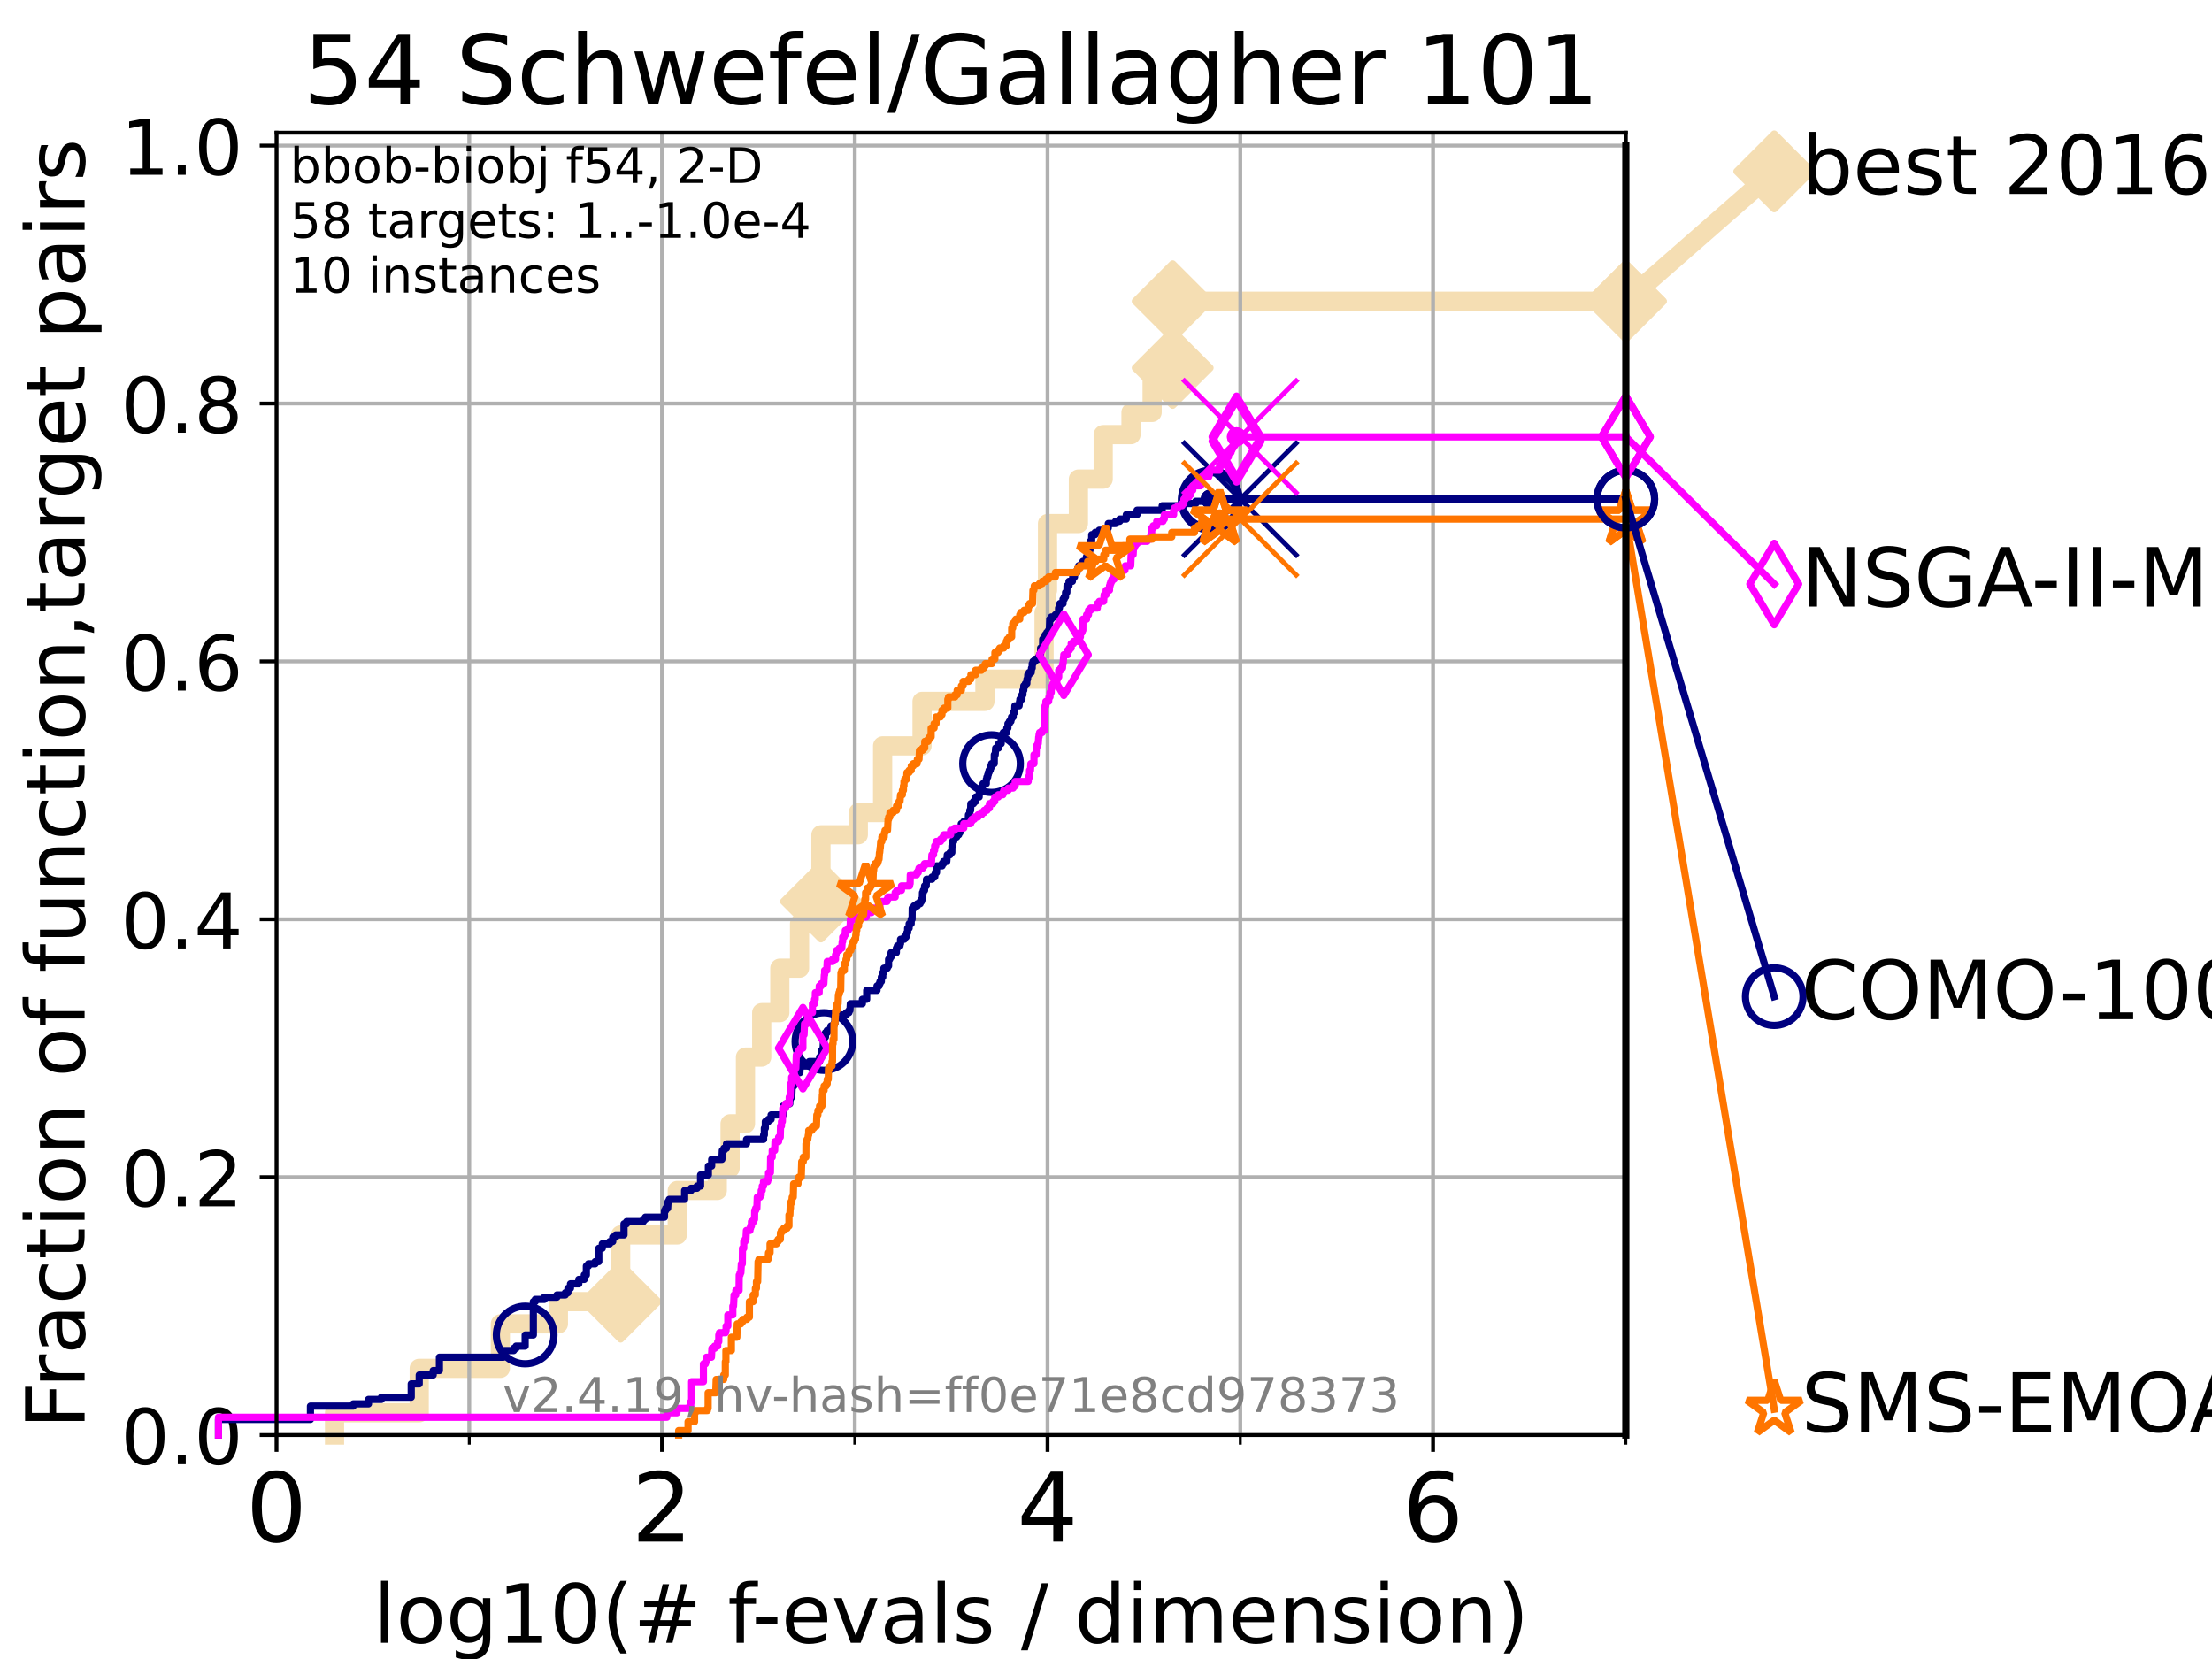 <?xml version="1.0" encoding="utf-8" standalone="no"?>
<!DOCTYPE svg PUBLIC "-//W3C//DTD SVG 1.1//EN"
  "http://www.w3.org/Graphics/SVG/1.1/DTD/svg11.dtd">
<!-- Created with matplotlib (https://matplotlib.org/) -->
<svg height="345.6pt" version="1.1" viewBox="0 0 460.8 345.6" width="460.8pt" xmlns="http://www.w3.org/2000/svg" xmlns:xlink="http://www.w3.org/1999/xlink">
 <defs>
  <style type="text/css">*{stroke-linecap:butt;stroke-linejoin:round;}</style>
 </defs>
 <g id="figure_1">
  <g id="patch_1">
   <path d="M 0 345.6 
L 460.8 345.6 
L 460.8 0 
L 0 0 
z
" style="fill:#ffffff;"/>
  </g>
  <g id="axes_1">
   <g id="patch_2">
    <path d="M 57.6 298.944 
L 338.688 298.944 
L 338.688 27.648 
L 57.6 27.648 
z
" style="fill:#ffffff;"/>
   </g>
   <g id="line2d_1">
    <path d="M 69.688 298.944 
L 69.688 294.313 
L 87.33 294.313 
L 87.33 285.05 
L 104.235 285.05 
L 104.235 275.788 
L 116.323 275.788 
L 116.323 271.157 
L 129.291 271.157 
L 129.291 257.263 
L 141.09 257.263 
L 141.09 248.001 
L 149.423 248.001 
L 149.423 243.37 
L 152.092 243.37 
L 152.092 234.107 
L 155.297 234.107 
L 155.297 220.214 
L 158.679 220.214 
L 158.679 210.951 
L 162.454 210.951 
L 162.454 201.689 
L 166.561 201.689 
L 166.561 192.426 
L 170.324 192.426 
L 170.324 187.795 
L 171.017 187.795 
L 171.017 173.901 
L 178.8 173.901 
L 178.8 169.27 
L 183.865 169.27 
L 183.865 155.377 
L 192.084 155.377 
L 192.084 146.114 
L 205.177 146.114 
L 205.177 141.483 
L 217.499 141.483 
L 217.499 127.589 
L 217.946 127.589 
L 217.946 122.958 
L 218.22 122.958 
L 218.22 109.065 
L 224.652 109.065 
L 224.652 99.802 
L 229.815 99.802 
L 229.815 90.54 
L 235.608 90.54 
L 235.608 85.909 
L 240.007 85.909 
L 240.007 76.646 
L 244.291 76.646 
L 244.291 62.753 
L 338.688 62.753 
" style="fill:none;stroke:#f5deb3;stroke-linecap:square;stroke-width:4;"/>
   </g>
   <g id="line2d_2">
    <defs>
     <path d="M 0 7.778 
L 7.778 0 
L 0 -7.778 
L -7.778 0 
z
" id="m2feb5894d4" style="stroke:#f5deb3;stroke-linejoin:miter;stroke-width:1.5;"/>
    </defs>
    <g>
     <use style="fill:#f5deb3;stroke:#f5deb3;stroke-linejoin:miter;stroke-width:1.5;" x="129.291" xlink:href="#m2feb5894d4" y="271.157"/>
     <use style="fill:#f5deb3;stroke:#f5deb3;stroke-linejoin:miter;stroke-width:1.5;" x="171.017" xlink:href="#m2feb5894d4" y="187.795"/>
     <use style="fill:#f5deb3;stroke:#f5deb3;stroke-linejoin:miter;stroke-width:1.5;" x="244.291" xlink:href="#m2feb5894d4" y="76.646"/>
     <use style="fill:#f5deb3;stroke:#f5deb3;stroke-linejoin:miter;stroke-width:1.5;" x="244.291" xlink:href="#m2feb5894d4" y="62.753"/>
     <use style="fill:#f5deb3;stroke:#f5deb3;stroke-linejoin:miter;stroke-width:1.5;" x="338.688" xlink:href="#m2feb5894d4" y="62.753"/>
    </g>
   </g>
   <g id="line2d_3">
    <path style="fill:none;stroke:#f5deb3;stroke-linecap:square;stroke-width:4;"/>
    <g/>
   </g>
   <g id="line2d_4">
    <path d="M 338.688 62.753 
L 369.608 35.706 
" style="fill:none;stroke:#f5deb3;stroke-linecap:square;stroke-width:4;"/>
    <g>
     <use style="fill:#f5deb3;stroke:#f5deb3;stroke-linejoin:miter;stroke-width:1.5;" x="338.688" xlink:href="#m2feb5894d4" y="62.753"/>
     <use style="fill:#f5deb3;stroke:#f5deb3;stroke-linejoin:miter;stroke-width:1.5;" x="369.608" xlink:href="#m2feb5894d4" y="35.706"/>
    </g>
   </g>
   <g id="matplotlib.axis_1">
    <g id="xtick_1">
     <g id="line2d_5">
      <path clip-path="url(#pc09467b641)" d="M 57.6 298.944 
L 57.6 27.648 
" style="fill:none;stroke:#b0b0b0;stroke-linecap:square;stroke-width:0.8;"/>
     </g>
     <g id="line2d_6">
      <defs>
       <path d="M 0 0 
L 0 3.5 
" id="m241b170742" style="stroke:#000000;stroke-width:0.8;"/>
      </defs>
      <g>
       <use style="stroke:#000000;stroke-width:0.8;" x="57.6" xlink:href="#m241b170742" y="298.944"/>
      </g>
     </g>
     <g id="text_1">
      <!-- 0 -->
      <g transform="translate(51.237 321.141)scale(0.2 -0.2)">
       <defs>
        <path d="M 31.781 66.406 
Q 24.172 66.406 20.328 58.906 
Q 16.5 51.422 16.5 36.375 
Q 16.5 21.391 20.328 13.891 
Q 24.172 6.391 31.781 6.391 
Q 39.453 6.391 43.281 13.891 
Q 47.125 21.391 47.125 36.375 
Q 47.125 51.422 43.281 58.906 
Q 39.453 66.406 31.781 66.406 
z
M 31.781 74.219 
Q 44.047 74.219 50.516 64.516 
Q 56.984 54.828 56.984 36.375 
Q 56.984 17.969 50.516 8.266 
Q 44.047 -1.422 31.781 -1.422 
Q 19.531 -1.422 13.062 8.266 
Q 6.594 17.969 6.594 36.375 
Q 6.594 54.828 13.062 64.516 
Q 19.531 74.219 31.781 74.219 
z
" id="DejaVuSans-48"/>
       </defs>
       <use xlink:href="#DejaVuSans-48"/>
      </g>
     </g>
    </g>
    <g id="xtick_2">
     <g id="line2d_7">
      <path clip-path="url(#pc09467b641)" d="M 137.911 298.944 
L 137.911 27.648 
" style="fill:none;stroke:#b0b0b0;stroke-linecap:square;stroke-width:0.8;"/>
     </g>
     <g id="line2d_8">
      <g>
       <use style="stroke:#000000;stroke-width:0.8;" x="137.911" xlink:href="#m241b170742" y="298.944"/>
      </g>
     </g>
     <g id="text_2">
      <!-- 2 -->
      <g transform="translate(131.548 321.141)scale(0.2 -0.2)">
       <defs>
        <path d="M 19.188 8.297 
L 53.609 8.297 
L 53.609 0 
L 7.328 0 
L 7.328 8.297 
Q 12.938 14.109 22.625 23.891 
Q 32.328 33.688 34.812 36.531 
Q 39.547 41.844 41.422 45.531 
Q 43.312 49.219 43.312 52.781 
Q 43.312 58.594 39.234 62.25 
Q 35.156 65.922 28.609 65.922 
Q 23.969 65.922 18.812 64.312 
Q 13.672 62.703 7.812 59.422 
L 7.812 69.391 
Q 13.766 71.781 18.938 73 
Q 24.125 74.219 28.422 74.219 
Q 39.75 74.219 46.484 68.547 
Q 53.219 62.891 53.219 53.422 
Q 53.219 48.922 51.531 44.891 
Q 49.859 40.875 45.406 35.406 
Q 44.188 33.984 37.641 27.219 
Q 31.109 20.453 19.188 8.297 
z
" id="DejaVuSans-50"/>
       </defs>
       <use xlink:href="#DejaVuSans-50"/>
      </g>
     </g>
    </g>
    <g id="xtick_3">
     <g id="line2d_9">
      <path clip-path="url(#pc09467b641)" d="M 218.222 298.944 
L 218.222 27.648 
" style="fill:none;stroke:#b0b0b0;stroke-linecap:square;stroke-width:0.8;"/>
     </g>
     <g id="line2d_10">
      <g>
       <use style="stroke:#000000;stroke-width:0.8;" x="218.222" xlink:href="#m241b170742" y="298.944"/>
      </g>
     </g>
     <g id="text_3">
      <!-- 4 -->
      <g transform="translate(211.859 321.141)scale(0.2 -0.2)">
       <defs>
        <path d="M 37.797 64.312 
L 12.891 25.391 
L 37.797 25.391 
z
M 35.203 72.906 
L 47.609 72.906 
L 47.609 25.391 
L 58.016 25.391 
L 58.016 17.188 
L 47.609 17.188 
L 47.609 0 
L 37.797 0 
L 37.797 17.188 
L 4.891 17.188 
L 4.891 26.703 
z
" id="DejaVuSans-52"/>
       </defs>
       <use xlink:href="#DejaVuSans-52"/>
      </g>
     </g>
    </g>
    <g id="xtick_4">
     <g id="line2d_11">
      <path clip-path="url(#pc09467b641)" d="M 298.533 298.944 
L 298.533 27.648 
" style="fill:none;stroke:#b0b0b0;stroke-linecap:square;stroke-width:0.8;"/>
     </g>
     <g id="line2d_12">
      <g>
       <use style="stroke:#000000;stroke-width:0.8;" x="298.533" xlink:href="#m241b170742" y="298.944"/>
      </g>
     </g>
     <g id="text_4">
      <!-- 6 -->
      <g transform="translate(292.17 321.141)scale(0.2 -0.2)">
       <defs>
        <path d="M 33.016 40.375 
Q 26.375 40.375 22.484 35.828 
Q 18.609 31.297 18.609 23.391 
Q 18.609 15.531 22.484 10.953 
Q 26.375 6.391 33.016 6.391 
Q 39.656 6.391 43.531 10.953 
Q 47.406 15.531 47.406 23.391 
Q 47.406 31.297 43.531 35.828 
Q 39.656 40.375 33.016 40.375 
z
M 52.594 71.297 
L 52.594 62.312 
Q 48.875 64.062 45.094 64.984 
Q 41.312 65.922 37.594 65.922 
Q 27.828 65.922 22.672 59.328 
Q 17.531 52.734 16.797 39.406 
Q 19.672 43.656 24.016 45.922 
Q 28.375 48.188 33.594 48.188 
Q 44.578 48.188 50.953 41.516 
Q 57.328 34.859 57.328 23.391 
Q 57.328 12.156 50.688 5.359 
Q 44.047 -1.422 33.016 -1.422 
Q 20.359 -1.422 13.672 8.266 
Q 6.984 17.969 6.984 36.375 
Q 6.984 53.656 15.188 63.938 
Q 23.391 74.219 37.203 74.219 
Q 40.922 74.219 44.703 73.484 
Q 48.484 72.75 52.594 71.297 
z
" id="DejaVuSans-54"/>
       </defs>
       <use xlink:href="#DejaVuSans-54"/>
      </g>
     </g>
    </g>
    <g id="xtick_5">
     <g id="line2d_13">
      <path clip-path="url(#pc09467b641)" d="M 97.755 298.944 
L 97.755 27.648 
" style="fill:none;stroke:#b0b0b0;stroke-linecap:square;stroke-width:0.8;"/>
     </g>
     <g id="line2d_14">
      <defs>
       <path d="M 0 0 
L 0 2 
" id="m5db22746a3" style="stroke:#000000;stroke-width:0.6;"/>
      </defs>
      <g>
       <use style="stroke:#000000;stroke-width:0.6;" x="97.755" xlink:href="#m5db22746a3" y="298.944"/>
      </g>
     </g>
    </g>
    <g id="xtick_6">
     <g id="line2d_15">
      <path clip-path="url(#pc09467b641)" d="M 178.066 298.944 
L 178.066 27.648 
" style="fill:none;stroke:#b0b0b0;stroke-linecap:square;stroke-width:0.8;"/>
     </g>
     <g id="line2d_16">
      <g>
       <use style="stroke:#000000;stroke-width:0.6;" x="178.066" xlink:href="#m5db22746a3" y="298.944"/>
      </g>
     </g>
    </g>
    <g id="xtick_7">
     <g id="line2d_17">
      <path clip-path="url(#pc09467b641)" d="M 258.377 298.944 
L 258.377 27.648 
" style="fill:none;stroke:#b0b0b0;stroke-linecap:square;stroke-width:0.8;"/>
     </g>
     <g id="line2d_18">
      <g>
       <use style="stroke:#000000;stroke-width:0.6;" x="258.377" xlink:href="#m5db22746a3" y="298.944"/>
      </g>
     </g>
    </g>
    <g id="xtick_8">
     <g id="line2d_19">
      <path clip-path="url(#pc09467b641)" d="M 338.688 298.944 
L 338.688 27.648 
" style="fill:none;stroke:#b0b0b0;stroke-linecap:square;stroke-width:0.8;"/>
     </g>
     <g id="line2d_20">
      <g>
       <use style="stroke:#000000;stroke-width:0.6;" x="338.688" xlink:href="#m5db22746a3" y="298.944"/>
      </g>
     </g>
    </g>
    <g id="text_5">
     <!-- log10(# f-evals / dimension) -->
     <g transform="translate(77.764 342.218)scale(0.17 -0.17)">
      <defs>
       <path d="M 9.422 75.984 
L 18.406 75.984 
L 18.406 0 
L 9.422 0 
z
" id="DejaVuSans-108"/>
       <path d="M 30.609 48.391 
Q 23.391 48.391 19.188 42.75 
Q 14.984 37.109 14.984 27.297 
Q 14.984 17.484 19.156 11.844 
Q 23.344 6.203 30.609 6.203 
Q 37.797 6.203 41.984 11.859 
Q 46.188 17.531 46.188 27.297 
Q 46.188 37.016 41.984 42.703 
Q 37.797 48.391 30.609 48.391 
z
M 30.609 56 
Q 42.328 56 49.016 48.375 
Q 55.719 40.766 55.719 27.297 
Q 55.719 13.875 49.016 6.219 
Q 42.328 -1.422 30.609 -1.422 
Q 18.844 -1.422 12.172 6.219 
Q 5.516 13.875 5.516 27.297 
Q 5.516 40.766 12.172 48.375 
Q 18.844 56 30.609 56 
z
" id="DejaVuSans-111"/>
       <path d="M 45.406 27.984 
Q 45.406 37.75 41.375 43.109 
Q 37.359 48.484 30.078 48.484 
Q 22.859 48.484 18.828 43.109 
Q 14.797 37.75 14.797 27.984 
Q 14.797 18.266 18.828 12.891 
Q 22.859 7.516 30.078 7.516 
Q 37.359 7.516 41.375 12.891 
Q 45.406 18.266 45.406 27.984 
z
M 54.391 6.781 
Q 54.391 -7.172 48.188 -13.984 
Q 42 -20.797 29.203 -20.797 
Q 24.469 -20.797 20.266 -20.094 
Q 16.062 -19.391 12.109 -17.922 
L 12.109 -9.188 
Q 16.062 -11.328 19.922 -12.344 
Q 23.781 -13.375 27.781 -13.375 
Q 36.625 -13.375 41.016 -8.766 
Q 45.406 -4.156 45.406 5.172 
L 45.406 9.625 
Q 42.625 4.781 38.281 2.391 
Q 33.938 0 27.875 0 
Q 17.828 0 11.672 7.656 
Q 5.516 15.328 5.516 27.984 
Q 5.516 40.672 11.672 48.328 
Q 17.828 56 27.875 56 
Q 33.938 56 38.281 53.609 
Q 42.625 51.219 45.406 46.391 
L 45.406 54.688 
L 54.391 54.688 
z
" id="DejaVuSans-103"/>
       <path d="M 12.406 8.297 
L 28.516 8.297 
L 28.516 63.922 
L 10.984 60.406 
L 10.984 69.391 
L 28.422 72.906 
L 38.281 72.906 
L 38.281 8.297 
L 54.391 8.297 
L 54.391 0 
L 12.406 0 
z
" id="DejaVuSans-49"/>
       <path d="M 31 75.875 
Q 24.469 64.656 21.281 53.656 
Q 18.109 42.672 18.109 31.391 
Q 18.109 20.125 21.312 9.062 
Q 24.516 -2 31 -13.188 
L 23.188 -13.188 
Q 15.875 -1.703 12.234 9.375 
Q 8.594 20.453 8.594 31.391 
Q 8.594 42.281 12.203 53.312 
Q 15.828 64.359 23.188 75.875 
z
" id="DejaVuSans-40"/>
       <path d="M 51.125 44 
L 36.922 44 
L 32.812 27.688 
L 47.125 27.688 
z
M 43.797 71.781 
L 38.719 51.516 
L 52.984 51.516 
L 58.109 71.781 
L 65.922 71.781 
L 60.891 51.516 
L 76.125 51.516 
L 76.125 44 
L 58.984 44 
L 54.984 27.688 
L 70.516 27.688 
L 70.516 20.219 
L 53.078 20.219 
L 48 0 
L 40.188 0 
L 45.219 20.219 
L 30.906 20.219 
L 25.875 0 
L 18.016 0 
L 23.094 20.219 
L 7.719 20.219 
L 7.719 27.688 
L 24.906 27.688 
L 29 44 
L 13.281 44 
L 13.281 51.516 
L 30.906 51.516 
L 35.891 71.781 
z
" id="DejaVuSans-35"/>
       <path id="DejaVuSans-32"/>
       <path d="M 37.109 75.984 
L 37.109 68.5 
L 28.516 68.5 
Q 23.688 68.5 21.797 66.547 
Q 19.922 64.594 19.922 59.516 
L 19.922 54.688 
L 34.719 54.688 
L 34.719 47.703 
L 19.922 47.703 
L 19.922 0 
L 10.891 0 
L 10.891 47.703 
L 2.297 47.703 
L 2.297 54.688 
L 10.891 54.688 
L 10.891 58.5 
Q 10.891 67.625 15.141 71.797 
Q 19.391 75.984 28.609 75.984 
z
" id="DejaVuSans-102"/>
       <path d="M 4.891 31.391 
L 31.203 31.391 
L 31.203 23.391 
L 4.891 23.391 
z
" id="DejaVuSans-45"/>
       <path d="M 56.203 29.594 
L 56.203 25.203 
L 14.891 25.203 
Q 15.484 15.922 20.484 11.062 
Q 25.484 6.203 34.422 6.203 
Q 39.594 6.203 44.453 7.469 
Q 49.312 8.734 54.109 11.281 
L 54.109 2.781 
Q 49.266 0.734 44.188 -0.344 
Q 39.109 -1.422 33.891 -1.422 
Q 20.797 -1.422 13.156 6.188 
Q 5.516 13.812 5.516 26.812 
Q 5.516 40.234 12.766 48.109 
Q 20.016 56 32.328 56 
Q 43.359 56 49.781 48.891 
Q 56.203 41.797 56.203 29.594 
z
M 47.219 32.234 
Q 47.125 39.594 43.094 43.984 
Q 39.062 48.391 32.422 48.391 
Q 24.906 48.391 20.391 44.141 
Q 15.875 39.891 15.188 32.172 
z
" id="DejaVuSans-101"/>
       <path d="M 2.984 54.688 
L 12.5 54.688 
L 29.594 8.797 
L 46.688 54.688 
L 56.203 54.688 
L 35.688 0 
L 23.484 0 
z
" id="DejaVuSans-118"/>
       <path d="M 34.281 27.484 
Q 23.391 27.484 19.188 25 
Q 14.984 22.516 14.984 16.5 
Q 14.984 11.719 18.141 8.906 
Q 21.297 6.109 26.703 6.109 
Q 34.188 6.109 38.703 11.406 
Q 43.219 16.703 43.219 25.484 
L 43.219 27.484 
z
M 52.203 31.203 
L 52.203 0 
L 43.219 0 
L 43.219 8.297 
Q 40.141 3.328 35.547 0.953 
Q 30.953 -1.422 24.312 -1.422 
Q 15.922 -1.422 10.953 3.297 
Q 6 8.016 6 15.922 
Q 6 25.141 12.172 29.828 
Q 18.359 34.516 30.609 34.516 
L 43.219 34.516 
L 43.219 35.406 
Q 43.219 41.609 39.141 45 
Q 35.062 48.391 27.688 48.391 
Q 23 48.391 18.547 47.266 
Q 14.109 46.141 10.016 43.891 
L 10.016 52.203 
Q 14.938 54.109 19.578 55.047 
Q 24.219 56 28.609 56 
Q 40.484 56 46.344 49.844 
Q 52.203 43.703 52.203 31.203 
z
" id="DejaVuSans-97"/>
       <path d="M 44.281 53.078 
L 44.281 44.578 
Q 40.484 46.531 36.375 47.5 
Q 32.281 48.484 27.875 48.484 
Q 21.188 48.484 17.844 46.438 
Q 14.5 44.391 14.5 40.281 
Q 14.5 37.156 16.891 35.375 
Q 19.281 33.594 26.516 31.984 
L 29.594 31.297 
Q 39.156 29.25 43.188 25.516 
Q 47.219 21.781 47.219 15.094 
Q 47.219 7.469 41.188 3.016 
Q 35.156 -1.422 24.609 -1.422 
Q 20.219 -1.422 15.453 -0.562 
Q 10.688 0.297 5.422 2 
L 5.422 11.281 
Q 10.406 8.688 15.234 7.391 
Q 20.062 6.109 24.812 6.109 
Q 31.156 6.109 34.562 8.281 
Q 37.984 10.453 37.984 14.406 
Q 37.984 18.062 35.516 20.016 
Q 33.062 21.969 24.703 23.781 
L 21.578 24.516 
Q 13.234 26.266 9.516 29.906 
Q 5.812 33.547 5.812 39.891 
Q 5.812 47.609 11.281 51.797 
Q 16.75 56 26.812 56 
Q 31.781 56 36.172 55.266 
Q 40.578 54.547 44.281 53.078 
z
" id="DejaVuSans-115"/>
       <path d="M 25.391 72.906 
L 33.688 72.906 
L 8.297 -9.281 
L 0 -9.281 
z
" id="DejaVuSans-47"/>
       <path d="M 45.406 46.391 
L 45.406 75.984 
L 54.391 75.984 
L 54.391 0 
L 45.406 0 
L 45.406 8.203 
Q 42.578 3.328 38.25 0.953 
Q 33.938 -1.422 27.875 -1.422 
Q 17.969 -1.422 11.734 6.484 
Q 5.516 14.406 5.516 27.297 
Q 5.516 40.188 11.734 48.094 
Q 17.969 56 27.875 56 
Q 33.938 56 38.25 53.625 
Q 42.578 51.266 45.406 46.391 
z
M 14.797 27.297 
Q 14.797 17.391 18.875 11.75 
Q 22.953 6.109 30.078 6.109 
Q 37.203 6.109 41.297 11.75 
Q 45.406 17.391 45.406 27.297 
Q 45.406 37.203 41.297 42.844 
Q 37.203 48.484 30.078 48.484 
Q 22.953 48.484 18.875 42.844 
Q 14.797 37.203 14.797 27.297 
z
" id="DejaVuSans-100"/>
       <path d="M 9.422 54.688 
L 18.406 54.688 
L 18.406 0 
L 9.422 0 
z
M 9.422 75.984 
L 18.406 75.984 
L 18.406 64.594 
L 9.422 64.594 
z
" id="DejaVuSans-105"/>
       <path d="M 52 44.188 
Q 55.375 50.25 60.062 53.125 
Q 64.75 56 71.094 56 
Q 79.641 56 84.281 50.016 
Q 88.922 44.047 88.922 33.016 
L 88.922 0 
L 79.891 0 
L 79.891 32.719 
Q 79.891 40.578 77.094 44.375 
Q 74.312 48.188 68.609 48.188 
Q 61.625 48.188 57.562 43.547 
Q 53.516 38.922 53.516 30.906 
L 53.516 0 
L 44.484 0 
L 44.484 32.719 
Q 44.484 40.625 41.703 44.406 
Q 38.922 48.188 33.109 48.188 
Q 26.219 48.188 22.156 43.531 
Q 18.109 38.875 18.109 30.906 
L 18.109 0 
L 9.078 0 
L 9.078 54.688 
L 18.109 54.688 
L 18.109 46.188 
Q 21.188 51.219 25.484 53.609 
Q 29.781 56 35.688 56 
Q 41.656 56 45.828 52.969 
Q 50 49.953 52 44.188 
z
" id="DejaVuSans-109"/>
       <path d="M 54.891 33.016 
L 54.891 0 
L 45.906 0 
L 45.906 32.719 
Q 45.906 40.484 42.875 44.328 
Q 39.844 48.188 33.797 48.188 
Q 26.516 48.188 22.312 43.547 
Q 18.109 38.922 18.109 30.906 
L 18.109 0 
L 9.078 0 
L 9.078 54.688 
L 18.109 54.688 
L 18.109 46.188 
Q 21.344 51.125 25.703 53.562 
Q 30.078 56 35.797 56 
Q 45.219 56 50.047 50.172 
Q 54.891 44.344 54.891 33.016 
z
" id="DejaVuSans-110"/>
       <path d="M 8.016 75.875 
L 15.828 75.875 
Q 23.141 64.359 26.781 53.312 
Q 30.422 42.281 30.422 31.391 
Q 30.422 20.453 26.781 9.375 
Q 23.141 -1.703 15.828 -13.188 
L 8.016 -13.188 
Q 14.5 -2 17.703 9.062 
Q 20.906 20.125 20.906 31.391 
Q 20.906 42.672 17.703 53.656 
Q 14.5 64.656 8.016 75.875 
z
" id="DejaVuSans-41"/>
      </defs>
      <use xlink:href="#DejaVuSans-108"/>
      <use x="27.783" xlink:href="#DejaVuSans-111"/>
      <use x="88.965" xlink:href="#DejaVuSans-103"/>
      <use x="152.441" xlink:href="#DejaVuSans-49"/>
      <use x="216.064" xlink:href="#DejaVuSans-48"/>
      <use x="279.688" xlink:href="#DejaVuSans-40"/>
      <use x="318.701" xlink:href="#DejaVuSans-35"/>
      <use x="402.49" xlink:href="#DejaVuSans-32"/>
      <use x="434.277" xlink:href="#DejaVuSans-102"/>
      <use x="463.982" xlink:href="#DejaVuSans-45"/>
      <use x="500.066" xlink:href="#DejaVuSans-101"/>
      <use x="561.59" xlink:href="#DejaVuSans-118"/>
      <use x="620.77" xlink:href="#DejaVuSans-97"/>
      <use x="682.049" xlink:href="#DejaVuSans-108"/>
      <use x="709.832" xlink:href="#DejaVuSans-115"/>
      <use x="761.932" xlink:href="#DejaVuSans-32"/>
      <use x="793.719" xlink:href="#DejaVuSans-47"/>
      <use x="827.41" xlink:href="#DejaVuSans-32"/>
      <use x="859.197" xlink:href="#DejaVuSans-100"/>
      <use x="922.674" xlink:href="#DejaVuSans-105"/>
      <use x="950.457" xlink:href="#DejaVuSans-109"/>
      <use x="1047.869" xlink:href="#DejaVuSans-101"/>
      <use x="1109.393" xlink:href="#DejaVuSans-110"/>
      <use x="1172.771" xlink:href="#DejaVuSans-115"/>
      <use x="1224.871" xlink:href="#DejaVuSans-105"/>
      <use x="1252.654" xlink:href="#DejaVuSans-111"/>
      <use x="1313.836" xlink:href="#DejaVuSans-110"/>
      <use x="1377.215" xlink:href="#DejaVuSans-41"/>
     </g>
    </g>
   </g>
   <g id="matplotlib.axis_2">
    <g id="ytick_1">
     <g id="line2d_21">
      <path clip-path="url(#pc09467b641)" d="M 57.6 298.944 
L 338.688 298.944 
" style="fill:none;stroke:#b0b0b0;stroke-linecap:square;stroke-width:0.8;"/>
     </g>
     <g id="line2d_22">
      <defs>
       <path d="M 0 0 
L -3.5 0 
" id="m13d15bc24f" style="stroke:#000000;stroke-width:0.8;"/>
      </defs>
      <g>
       <use style="stroke:#000000;stroke-width:0.8;" x="57.6" xlink:href="#m13d15bc24f" y="298.944"/>
      </g>
     </g>
     <g id="text_6">
      <!-- 0.0 -->
      <g transform="translate(25.155 305.023)scale(0.16 -0.16)">
       <defs>
        <path d="M 10.688 12.406 
L 21 12.406 
L 21 0 
L 10.688 0 
z
" id="DejaVuSans-46"/>
       </defs>
       <use xlink:href="#DejaVuSans-48"/>
       <use x="63.623" xlink:href="#DejaVuSans-46"/>
       <use x="95.41" xlink:href="#DejaVuSans-48"/>
      </g>
     </g>
    </g>
    <g id="ytick_2">
     <g id="line2d_23">
      <path clip-path="url(#pc09467b641)" d="M 57.6 245.222 
L 338.688 245.222 
" style="fill:none;stroke:#b0b0b0;stroke-linecap:square;stroke-width:0.8;"/>
     </g>
     <g id="line2d_24">
      <g>
       <use style="stroke:#000000;stroke-width:0.8;" x="57.6" xlink:href="#m13d15bc24f" y="245.222"/>
      </g>
     </g>
     <g id="text_7">
      <!-- 0.2 -->
      <g transform="translate(25.155 251.301)scale(0.16 -0.16)">
       <use xlink:href="#DejaVuSans-48"/>
       <use x="63.623" xlink:href="#DejaVuSans-46"/>
       <use x="95.41" xlink:href="#DejaVuSans-50"/>
      </g>
     </g>
    </g>
    <g id="ytick_3">
     <g id="line2d_25">
      <path clip-path="url(#pc09467b641)" d="M 57.6 191.5 
L 338.688 191.5 
" style="fill:none;stroke:#b0b0b0;stroke-linecap:square;stroke-width:0.8;"/>
     </g>
     <g id="line2d_26">
      <g>
       <use style="stroke:#000000;stroke-width:0.8;" x="57.6" xlink:href="#m13d15bc24f" y="191.5"/>
      </g>
     </g>
     <g id="text_8">
      <!-- 0.4 -->
      <g transform="translate(25.155 197.579)scale(0.16 -0.16)">
       <use xlink:href="#DejaVuSans-48"/>
       <use x="63.623" xlink:href="#DejaVuSans-46"/>
       <use x="95.41" xlink:href="#DejaVuSans-52"/>
      </g>
     </g>
    </g>
    <g id="ytick_4">
     <g id="line2d_27">
      <path clip-path="url(#pc09467b641)" d="M 57.6 137.778 
L 338.688 137.778 
" style="fill:none;stroke:#b0b0b0;stroke-linecap:square;stroke-width:0.8;"/>
     </g>
     <g id="line2d_28">
      <g>
       <use style="stroke:#000000;stroke-width:0.8;" x="57.6" xlink:href="#m13d15bc24f" y="137.778"/>
      </g>
     </g>
     <g id="text_9">
      <!-- 0.6 -->
      <g transform="translate(25.155 143.857)scale(0.16 -0.16)">
       <use xlink:href="#DejaVuSans-48"/>
       <use x="63.623" xlink:href="#DejaVuSans-46"/>
       <use x="95.41" xlink:href="#DejaVuSans-54"/>
      </g>
     </g>
    </g>
    <g id="ytick_5">
     <g id="line2d_29">
      <path clip-path="url(#pc09467b641)" d="M 57.6 84.056 
L 338.688 84.056 
" style="fill:none;stroke:#b0b0b0;stroke-linecap:square;stroke-width:0.8;"/>
     </g>
     <g id="line2d_30">
      <g>
       <use style="stroke:#000000;stroke-width:0.8;" x="57.6" xlink:href="#m13d15bc24f" y="84.056"/>
      </g>
     </g>
     <g id="text_10">
      <!-- 0.8 -->
      <g transform="translate(25.155 90.135)scale(0.16 -0.16)">
       <defs>
        <path d="M 31.781 34.625 
Q 24.75 34.625 20.719 30.859 
Q 16.703 27.094 16.703 20.516 
Q 16.703 13.922 20.719 10.156 
Q 24.75 6.391 31.781 6.391 
Q 38.812 6.391 42.859 10.172 
Q 46.922 13.969 46.922 20.516 
Q 46.922 27.094 42.891 30.859 
Q 38.875 34.625 31.781 34.625 
z
M 21.922 38.812 
Q 15.578 40.375 12.031 44.719 
Q 8.5 49.078 8.5 55.328 
Q 8.5 64.062 14.719 69.141 
Q 20.953 74.219 31.781 74.219 
Q 42.672 74.219 48.875 69.141 
Q 55.078 64.062 55.078 55.328 
Q 55.078 49.078 51.531 44.719 
Q 48 40.375 41.703 38.812 
Q 48.828 37.156 52.797 32.312 
Q 56.781 27.484 56.781 20.516 
Q 56.781 9.906 50.312 4.234 
Q 43.844 -1.422 31.781 -1.422 
Q 19.734 -1.422 13.25 4.234 
Q 6.781 9.906 6.781 20.516 
Q 6.781 27.484 10.781 32.312 
Q 14.797 37.156 21.922 38.812 
z
M 18.312 54.391 
Q 18.312 48.734 21.844 45.562 
Q 25.391 42.391 31.781 42.391 
Q 38.141 42.391 41.719 45.562 
Q 45.312 48.734 45.312 54.391 
Q 45.312 60.062 41.719 63.234 
Q 38.141 66.406 31.781 66.406 
Q 25.391 66.406 21.844 63.234 
Q 18.312 60.062 18.312 54.391 
z
" id="DejaVuSans-56"/>
       </defs>
       <use xlink:href="#DejaVuSans-48"/>
       <use x="63.623" xlink:href="#DejaVuSans-46"/>
       <use x="95.41" xlink:href="#DejaVuSans-56"/>
      </g>
     </g>
    </g>
    <g id="ytick_6">
     <g id="line2d_31">
      <path clip-path="url(#pc09467b641)" d="M 57.6 30.334 
L 338.688 30.334 
" style="fill:none;stroke:#b0b0b0;stroke-linecap:square;stroke-width:0.8;"/>
     </g>
     <g id="line2d_32">
      <g>
       <use style="stroke:#000000;stroke-width:0.8;" x="57.6" xlink:href="#m13d15bc24f" y="30.334"/>
      </g>
     </g>
     <g id="text_11">
      <!-- 1.0 -->
      <g transform="translate(25.155 36.413)scale(0.16 -0.16)">
       <use xlink:href="#DejaVuSans-49"/>
       <use x="63.623" xlink:href="#DejaVuSans-46"/>
       <use x="95.41" xlink:href="#DejaVuSans-48"/>
      </g>
     </g>
    </g>
    <g id="text_12">
     <!-- Fraction of function,target pairs -->
     <g transform="translate(17.62 297.681)rotate(-90)scale(0.17 -0.17)">
      <defs>
       <path d="M 9.812 72.906 
L 51.703 72.906 
L 51.703 64.594 
L 19.672 64.594 
L 19.672 43.109 
L 48.578 43.109 
L 48.578 34.812 
L 19.672 34.812 
L 19.672 0 
L 9.812 0 
z
" id="DejaVuSans-70"/>
       <path d="M 41.109 46.297 
Q 39.594 47.172 37.812 47.578 
Q 36.031 48 33.891 48 
Q 26.266 48 22.188 43.047 
Q 18.109 38.094 18.109 28.812 
L 18.109 0 
L 9.078 0 
L 9.078 54.688 
L 18.109 54.688 
L 18.109 46.188 
Q 20.953 51.172 25.484 53.578 
Q 30.031 56 36.531 56 
Q 37.453 56 38.578 55.875 
Q 39.703 55.766 41.062 55.516 
z
" id="DejaVuSans-114"/>
       <path d="M 48.781 52.594 
L 48.781 44.188 
Q 44.969 46.297 41.141 47.344 
Q 37.312 48.391 33.406 48.391 
Q 24.656 48.391 19.812 42.844 
Q 14.984 37.312 14.984 27.297 
Q 14.984 17.281 19.812 11.734 
Q 24.656 6.203 33.406 6.203 
Q 37.312 6.203 41.141 7.25 
Q 44.969 8.297 48.781 10.406 
L 48.781 2.094 
Q 45.016 0.344 40.984 -0.531 
Q 36.969 -1.422 32.422 -1.422 
Q 20.062 -1.422 12.781 6.344 
Q 5.516 14.109 5.516 27.297 
Q 5.516 40.672 12.859 48.328 
Q 20.219 56 33.016 56 
Q 37.156 56 41.109 55.141 
Q 45.062 54.297 48.781 52.594 
z
" id="DejaVuSans-99"/>
       <path d="M 18.312 70.219 
L 18.312 54.688 
L 36.812 54.688 
L 36.812 47.703 
L 18.312 47.703 
L 18.312 18.016 
Q 18.312 11.328 20.141 9.422 
Q 21.969 7.516 27.594 7.516 
L 36.812 7.516 
L 36.812 0 
L 27.594 0 
Q 17.188 0 13.234 3.875 
Q 9.281 7.766 9.281 18.016 
L 9.281 47.703 
L 2.688 47.703 
L 2.688 54.688 
L 9.281 54.688 
L 9.281 70.219 
z
" id="DejaVuSans-116"/>
       <path d="M 8.5 21.578 
L 8.5 54.688 
L 17.484 54.688 
L 17.484 21.922 
Q 17.484 14.156 20.5 10.266 
Q 23.531 6.391 29.594 6.391 
Q 36.859 6.391 41.078 11.031 
Q 45.312 15.672 45.312 23.688 
L 45.312 54.688 
L 54.297 54.688 
L 54.297 0 
L 45.312 0 
L 45.312 8.406 
Q 42.047 3.422 37.719 1 
Q 33.406 -1.422 27.688 -1.422 
Q 18.266 -1.422 13.375 4.438 
Q 8.5 10.297 8.5 21.578 
z
M 31.109 56 
z
" id="DejaVuSans-117"/>
       <path d="M 11.719 12.406 
L 22.016 12.406 
L 22.016 4 
L 14.016 -11.625 
L 7.719 -11.625 
L 11.719 4 
z
" id="DejaVuSans-44"/>
       <path d="M 18.109 8.203 
L 18.109 -20.797 
L 9.078 -20.797 
L 9.078 54.688 
L 18.109 54.688 
L 18.109 46.391 
Q 20.953 51.266 25.266 53.625 
Q 29.594 56 35.594 56 
Q 45.562 56 51.781 48.094 
Q 58.016 40.188 58.016 27.297 
Q 58.016 14.406 51.781 6.484 
Q 45.562 -1.422 35.594 -1.422 
Q 29.594 -1.422 25.266 0.953 
Q 20.953 3.328 18.109 8.203 
z
M 48.688 27.297 
Q 48.688 37.203 44.609 42.844 
Q 40.531 48.484 33.406 48.484 
Q 26.266 48.484 22.188 42.844 
Q 18.109 37.203 18.109 27.297 
Q 18.109 17.391 22.188 11.75 
Q 26.266 6.109 33.406 6.109 
Q 40.531 6.109 44.609 11.75 
Q 48.688 17.391 48.688 27.297 
z
" id="DejaVuSans-112"/>
      </defs>
      <use xlink:href="#DejaVuSans-70"/>
      <use x="50.27" xlink:href="#DejaVuSans-114"/>
      <use x="91.383" xlink:href="#DejaVuSans-97"/>
      <use x="152.662" xlink:href="#DejaVuSans-99"/>
      <use x="207.643" xlink:href="#DejaVuSans-116"/>
      <use x="246.852" xlink:href="#DejaVuSans-105"/>
      <use x="274.635" xlink:href="#DejaVuSans-111"/>
      <use x="335.816" xlink:href="#DejaVuSans-110"/>
      <use x="399.195" xlink:href="#DejaVuSans-32"/>
      <use x="430.982" xlink:href="#DejaVuSans-111"/>
      <use x="492.164" xlink:href="#DejaVuSans-102"/>
      <use x="527.369" xlink:href="#DejaVuSans-32"/>
      <use x="559.156" xlink:href="#DejaVuSans-102"/>
      <use x="594.361" xlink:href="#DejaVuSans-117"/>
      <use x="657.74" xlink:href="#DejaVuSans-110"/>
      <use x="721.119" xlink:href="#DejaVuSans-99"/>
      <use x="776.1" xlink:href="#DejaVuSans-116"/>
      <use x="815.309" xlink:href="#DejaVuSans-105"/>
      <use x="843.092" xlink:href="#DejaVuSans-111"/>
      <use x="904.273" xlink:href="#DejaVuSans-110"/>
      <use x="967.652" xlink:href="#DejaVuSans-44"/>
      <use x="999.439" xlink:href="#DejaVuSans-116"/>
      <use x="1038.648" xlink:href="#DejaVuSans-97"/>
      <use x="1099.928" xlink:href="#DejaVuSans-114"/>
      <use x="1139.291" xlink:href="#DejaVuSans-103"/>
      <use x="1202.768" xlink:href="#DejaVuSans-101"/>
      <use x="1264.291" xlink:href="#DejaVuSans-116"/>
      <use x="1303.5" xlink:href="#DejaVuSans-32"/>
      <use x="1335.287" xlink:href="#DejaVuSans-112"/>
      <use x="1398.764" xlink:href="#DejaVuSans-97"/>
      <use x="1460.043" xlink:href="#DejaVuSans-105"/>
      <use x="1487.826" xlink:href="#DejaVuSans-114"/>
      <use x="1528.939" xlink:href="#DejaVuSans-115"/>
     </g>
    </g>
   </g>
   <g id="line2d_33">
    <defs>
     <path d="M 0 1.5 
C 0.398 1.5 0.779 1.342 1.061 1.061 
C 1.342 0.779 1.5 0.398 1.5 0 
C 1.5 -0.398 1.342 -0.779 1.061 -1.061 
C 0.779 -1.342 0.398 -1.5 0 -1.5 
C -0.398 -1.5 -0.779 -1.342 -1.061 -1.061 
C -1.342 -0.779 -1.5 -0.398 -1.5 0 
C -1.5 0.398 -1.342 0.779 -1.061 1.061 
C -0.779 1.342 -0.398 1.5 0 1.5 
z
" id="m80260b5391" style="stroke:#f5deb3;"/>
    </defs>
    <g>
     <use style="fill:#f5deb3;stroke:#f5deb3;" x="244.291" xlink:href="#m80260b5391" y="62.753"/>
     <use style="fill:#f5deb3;stroke:#f5deb3;" x="244.291" xlink:href="#m80260b5391" y="62.753"/>
    </g>
   </g>
   <g id="line2d_34">
    <defs>
     <path d="M 0 1.5 
C 0.398 1.5 0.779 1.342 1.061 1.061 
C 1.342 0.779 1.5 0.398 1.5 0 
C 1.5 -0.398 1.342 -0.779 1.061 -1.061 
C 0.779 -1.342 0.398 -1.5 0 -1.5 
C -0.398 -1.5 -0.779 -1.342 -1.061 -1.061 
C -1.342 -0.779 -1.5 -0.398 -1.5 0 
C -1.5 0.398 -1.342 0.779 -1.061 1.061 
C -0.779 1.342 -0.398 1.5 0 1.5 
z
" id="m16e7ef2bf7" style="stroke:#000080;"/>
    </defs>
    <g>
     <use style="fill:#000080;stroke:#000080;" x="252.137" xlink:href="#m16e7ef2bf7" y="103.97"/>
     <use style="fill:#000080;stroke:#000080;" x="252.137" xlink:href="#m16e7ef2bf7" y="103.97"/>
    </g>
   </g>
   <g id="line2d_35">
    <path d="M 45.512 298.944 
L 45.512 295.702 
L 64.671 295.702 
L 64.671 292.923 
L 73.579 292.923 
L 73.579 292.46 
L 76.759 292.46 
L 76.759 291.534 
L 79.447 291.534 
L 79.447 291.071 
L 85.667 291.071 
L 85.667 288.292 
L 87.33 288.292 
L 87.33 286.44 
L 90.243 286.44 
L 90.243 285.514 
L 91.535 285.514 
L 91.535 282.735 
L 104.826 282.735 
L 104.826 281.345 
L 107.009 281.345 
L 107.009 280.882 
L 107.515 280.882 
L 107.515 280.419 
L 109.402 280.419 
L 109.402 278.104 
L 111.105 278.104 
L 111.105 271.157 
L 111.506 271.157 
L 111.506 270.694 
L 113.383 270.694 
L 113.383 270.231 
L 116.02 270.231 
L 116.02 269.767 
L 117.765 269.767 
L 117.765 269.304 
L 118.31 269.304 
L 118.31 268.378 
L 118.839 268.378 
L 118.839 267.452 
L 120.572 267.452 
L 120.572 266.526 
L 121.712 266.526 
L 121.712 265.599 
L 122.148 265.599 
L 122.148 263.747 
L 122.573 263.747 
L 122.573 263.284 
L 123.985 263.284 
L 123.985 262.821 
L 124.744 262.821 
L 124.744 260.042 
L 125.471 260.042 
L 125.471 259.116 
L 127.003 259.116 
L 127.003 258.653 
L 127.643 258.653 
L 127.643 257.726 
L 128.26 257.726 
L 128.26 257.263 
L 129.991 257.263 
L 129.991 254.948 
L 130.532 254.948 
L 130.532 254.484 
L 134.019 254.484 
L 134.019 254.021 
L 134.45 254.021 
L 134.45 253.558 
L 138.426 253.558 
L 138.426 252.169 
L 138.678 252.169 
L 138.678 251.706 
L 139.091 251.706 
L 139.172 250.316 
L 139.414 250.316 
L 139.414 249.853 
L 142.62 249.853 
L 142.62 248.001 
L 143.965 248.001 
L 143.965 247.538 
L 145.213 247.538 
L 145.213 247.075 
L 145.943 247.075 
L 145.943 244.759 
L 147.57 244.759 
L 147.57 242.906 
L 148.258 242.906 
L 148.258 241.517 
L 150.387 241.517 
L 150.472 239.665 
L 150.808 239.665 
L 150.808 239.201 
L 151.341 239.201 
L 151.341 238.275 
L 155.521 238.275 
L 155.521 237.349 
L 159.072 237.349 
L 159.072 236.423 
L 159.227 236.423 
L 159.227 235.033 
L 159.431 235.033 
L 159.431 233.644 
L 160.055 233.644 
L 160.055 233.181 
L 160.633 233.181 
L 160.633 232.255 
L 163.144 232.255 
L 163.144 230.402 
L 163.749 230.402 
L 163.749 229.939 
L 164.524 229.939 
L 164.524 229.013 
L 164.656 229.013 
L 164.656 228.55 
L 164.936 228.55 
L 165.029 226.234 
L 165.375 226.234 
L 165.375 225.308 
L 165.662 225.308 
L 165.662 223.455 
L 166.629 223.455 
L 166.696 222.066 
L 168.582 222.066 
L 168.582 221.14 
L 170.727 221.14 
L 170.727 220.214 
L 171.108 220.214 
L 171.108 218.824 
L 171.443 218.824 
L 171.532 216.972 
L 171.633 216.972 
L 171.633 216.045 
L 171.958 216.045 
L 171.958 215.119 
L 172.313 215.119 
L 172.313 214.656 
L 173.096 214.656 
L 173.096 213.73 
L 173.7 213.73 
L 173.7 213.267 
L 173.911 213.267 
L 173.911 211.877 
L 174.24 211.877 
L 174.24 211.414 
L 176.316 211.414 
L 176.316 210.951 
L 176.848 210.951 
L 176.848 210.488 
L 177.061 210.488 
L 177.135 209.099 
L 179.649 209.099 
L 179.649 208.172 
L 180.549 208.172 
L 180.549 206.32 
L 182.695 206.32 
L 182.695 205.394 
L 183.138 205.394 
L 183.138 204.931 
L 183.313 204.931 
L 183.313 204.467 
L 183.601 204.467 
L 183.601 203.541 
L 183.897 203.541 
L 183.897 202.615 
L 184.126 202.615 
L 184.126 201.689 
L 184.844 201.689 
L 184.844 201.226 
L 185.108 201.226 
L 185.108 199.836 
L 185.351 199.836 
L 185.351 199.373 
L 185.625 199.373 
L 185.625 198.447 
L 186.731 198.447 
L 186.731 197.521 
L 186.926 197.521 
L 186.926 197.057 
L 187.478 197.057 
L 187.478 196.594 
L 187.6 196.594 
L 187.6 195.668 
L 188.389 195.668 
L 188.389 195.205 
L 188.752 195.205 
L 188.752 194.742 
L 188.912 194.742 
L 188.912 194.279 
L 189.075 194.279 
L 189.075 193.353 
L 189.388 193.353 
L 189.388 192.426 
L 189.815 192.426 
L 189.815 191.5 
L 190.005 191.5 
L 190.032 189.184 
L 190.397 189.184 
L 190.397 188.721 
L 191.092 188.721 
L 191.092 188.258 
L 191.677 188.258 
L 191.677 187.795 
L 191.962 187.795 
L 191.962 187.332 
L 192.142 187.332 
L 192.173 185.943 
L 192.34 185.943 
L 192.34 185.479 
L 192.603 185.479 
L 192.603 184.553 
L 192.948 184.553 
L 193.007 183.164 
L 194.147 183.164 
L 194.147 182.701 
L 194.72 182.701 
L 194.823 181.775 
L 195.091 181.775 
L 195.121 180.385 
L 196.251 180.385 
L 196.251 179.922 
L 196.547 179.922 
L 196.547 179.459 
L 197.234 179.459 
L 197.333 178.07 
L 197.898 178.07 
L 197.898 177.606 
L 198.288 177.606 
L 198.302 176.217 
L 198.416 176.217 
L 198.416 175.291 
L 198.675 175.291 
L 198.675 174.365 
L 199.3 174.365 
L 199.3 173.901 
L 199.721 173.901 
L 199.721 173.438 
L 199.986 173.438 
L 199.986 172.512 
L 200.185 172.512 
L 200.249 171.586 
L 200.772 171.586 
L 200.772 171.123 
L 201.689 171.123 
L 201.747 169.733 
L 202.027 169.733 
L 202.027 168.807 
L 202.196 168.807 
L 202.236 167.418 
L 202.792 167.418 
L 202.792 166.955 
L 203.26 166.955 
L 203.26 166.028 
L 203.978 166.028 
L 204.019 164.639 
L 204.602 164.639 
L 204.602 163.713 
L 204.774 163.713 
L 204.774 163.25 
L 205.464 163.25 
L 205.464 162.323 
L 205.586 162.323 
L 205.586 161.86 
L 205.762 161.86 
L 205.762 161.397 
L 205.875 161.397 
L 205.875 160.934 
L 206.038 160.934 
L 206.038 160.471 
L 206.278 160.471 
L 206.278 160.008 
L 206.426 160.008 
L 206.426 159.545 
L 206.558 159.545 
L 206.558 159.082 
L 207.117 159.082 
L 207.13 157.229 
L 207.317 157.229 
L 207.414 155.84 
L 208.009 155.84 
L 208.04 154.914 
L 208.565 154.914 
L 208.597 153.524 
L 208.698 153.524 
L 208.698 153.061 
L 209.007 153.061 
L 209.007 152.598 
L 209.738 152.598 
L 209.738 151.672 
L 209.959 151.672 
L 209.972 150.745 
L 210.268 150.745 
L 210.268 150.282 
L 210.587 150.282 
L 210.587 149.819 
L 210.715 149.819 
L 210.715 149.356 
L 211.055 149.356 
L 211.058 148.43 
L 211.354 148.43 
L 211.414 147.04 
L 212.299 147.04 
L 212.391 146.114 
L 212.461 146.114 
L 212.461 145.651 
L 212.89 145.651 
L 212.89 144.725 
L 213.09 144.725 
L 213.09 143.799 
L 213.273 143.799 
L 213.273 142.872 
L 213.602 142.872 
L 213.602 142.409 
L 213.911 142.409 
L 213.935 141.483 
L 214.064 141.483 
L 214.112 140.557 
L 214.369 140.557 
L 214.369 140.094 
L 214.819 140.094 
L 214.883 139.167 
L 215.027 139.167 
L 215.027 138.241 
L 215.203 138.241 
L 215.203 137.778 
L 215.638 137.778 
L 215.638 137.315 
L 216.322 137.315 
L 216.322 136.852 
L 216.543 136.852 
L 216.543 136.389 
L 216.769 136.389 
L 216.781 134.999 
L 217.185 134.999 
L 217.211 133.147 
L 217.562 133.147 
L 217.562 132.684 
L 217.741 132.684 
L 217.741 132.221 
L 218.063 132.221 
L 218.063 131.757 
L 218.431 131.757 
L 218.431 131.294 
L 218.598 131.294 
L 218.684 128.979 
L 219.024 128.979 
L 219.024 128.516 
L 219.833 128.516 
L 219.833 128.053 
L 220.504 128.053 
L 220.521 126.663 
L 220.694 126.663 
L 220.79 125.737 
L 221.452 125.737 
L 221.452 124.811 
L 221.707 124.811 
L 221.707 124.348 
L 221.972 124.348 
L 221.972 123.421 
L 222.247 123.421 
L 222.276 122.032 
L 222.69 122.032 
L 222.69 121.106 
L 223.398 121.106 
L 223.468 120.179 
L 223.841 120.179 
L 223.841 119.253 
L 224.36 119.253 
L 224.36 118.79 
L 224.542 118.79 
L 224.542 118.327 
L 224.704 118.327 
L 224.704 117.864 
L 225.306 117.864 
L 225.306 117.401 
L 225.591 117.401 
L 225.591 116.938 
L 226.311 116.938 
L 226.311 116.011 
L 226.486 116.011 
L 226.486 115.548 
L 226.775 115.548 
L 226.775 114.622 
L 227.06 114.622 
L 227.095 112.77 
L 227.414 112.77 
L 227.426 111.38 
L 228.13 111.38 
L 228.13 110.917 
L 228.99 110.917 
L 228.99 110.454 
L 230.672 110.454 
L 230.672 109.991 
L 230.876 109.991 
L 230.876 109.065 
L 232.396 109.065 
L 232.396 108.601 
L 233.259 108.601 
L 233.259 108.138 
L 234.629 108.138 
L 234.629 107.212 
L 236.868 107.212 
L 236.868 106.286 
L 242.098 106.286 
L 242.098 105.36 
L 246.163 105.36 
L 246.163 104.897 
L 249.09 104.897 
L 249.09 104.433 
L 252.137 104.433 
L 252.137 103.97 
L 338.688 103.97 
L 338.688 103.97 
" style="fill:none;stroke:#000080;stroke-linecap:square;stroke-width:1.5;"/>
   </g>
   <g id="line2d_36">
    <defs>
     <path d="M 0 6 
C 1.591 6 3.117 5.368 4.243 4.243 
C 5.368 3.117 6 1.591 6 0 
C 6 -1.591 5.368 -3.117 4.243 -4.243 
C 3.117 -5.368 1.591 -6 0 -6 
C -1.591 -6 -3.117 -5.368 -4.243 -4.243 
C -5.368 -3.117 -6 -1.591 -6 0 
C -6 1.591 -5.368 3.117 -4.243 4.243 
C -3.117 5.368 -1.591 6 0 6 
z
" id="m779410689a" style="stroke:#000080;stroke-width:1.5;"/>
    </defs>
    <g>
     <use style="fill-opacity:0;stroke:#000080;stroke-width:1.5;" x="109.402" xlink:href="#m779410689a" y="278.104"/>
     <use style="fill-opacity:0;stroke:#000080;stroke-width:1.5;" x="171.633" xlink:href="#m779410689a" y="216.972"/>
     <use style="fill-opacity:0;stroke:#000080;stroke-width:1.5;" x="206.558" xlink:href="#m779410689a" y="159.082"/>
     <use style="fill-opacity:0;stroke:#000080;stroke-width:1.5;" x="252.137" xlink:href="#m779410689a" y="104.433"/>
     <use style="fill-opacity:0;stroke:#000080;stroke-width:1.5;" x="252.137" xlink:href="#m779410689a" y="103.97"/>
     <use style="fill-opacity:0;stroke:#000080;stroke-width:1.5;" x="338.688" xlink:href="#m779410689a" y="103.97"/>
    </g>
   </g>
   <g id="line2d_37">
    <path style="fill:none;stroke:#000080;stroke-linecap:square;stroke-width:1.5;"/>
    <g/>
   </g>
   <g id="line2d_38">
    <path clip-path="url(#pc09467b641)" d="M 258.378 103.97 
" style="fill:none;stroke:#000080;stroke-linecap:square;stroke-width:1.5;"/>
    <defs>
     <path d="M -12 12 
L 12 -12 
M -12 -12 
L 12 12 
" id="m8e6b4c96c6" style="stroke:#000080;"/>
    </defs>
    <g clip-path="url(#pc09467b641)">
     <use style="fill:#000080;stroke:#000080;" x="258.378" xlink:href="#m8e6b4c96c6" y="103.97"/>
    </g>
   </g>
   <g id="line2d_39">
    <defs>
     <path d="M 0 1.5 
C 0.398 1.5 0.779 1.342 1.061 1.061 
C 1.342 0.779 1.5 0.398 1.5 0 
C 1.5 -0.398 1.342 -0.779 1.061 -1.061 
C 0.779 -1.342 0.398 -1.5 0 -1.5 
C -0.398 -1.5 -0.779 -1.342 -1.061 -1.061 
C -1.342 -0.779 -1.5 -0.398 -1.5 0 
C -1.5 0.398 -1.342 0.779 -1.061 1.061 
C -0.779 1.342 -0.398 1.5 0 1.5 
z
" id="m6122c3e327" style="stroke:#ff00ff;"/>
    </defs>
    <g>
     <use style="fill:#ff00ff;stroke:#ff00ff;" x="257.593" xlink:href="#m6122c3e327" y="91.003"/>
     <use style="fill:#ff00ff;stroke:#ff00ff;" x="257.593" xlink:href="#m6122c3e327" y="91.003"/>
    </g>
   </g>
   <g id="line2d_40">
    <path d="M 45.512 298.944 
L 45.512 295.239 
L 138.927 295.239 
L 139.009 294.313 
L 141.018 294.313 
L 141.018 293.387 
L 143.654 293.387 
L 143.654 292.923 
L 143.903 292.923 
L 143.903 291.997 
L 144.087 291.997 
L 144.087 287.829 
L 146.538 287.829 
L 146.538 284.124 
L 146.958 284.124 
L 146.958 283.661 
L 147.165 283.661 
L 147.165 282.735 
L 148.21 282.735 
L 148.306 280.882 
L 148.873 280.882 
L 148.873 280.419 
L 149.513 280.419 
L 149.513 279.493 
L 149.735 279.493 
L 149.735 278.104 
L 149.868 278.104 
L 149.868 277.64 
L 151.138 277.64 
L 151.138 277.177 
L 151.26 277.177 
L 151.26 276.251 
L 151.621 276.251 
L 151.621 273.935 
L 152.662 273.935 
L 152.662 272.083 
L 152.811 272.083 
L 152.922 269.767 
L 153.287 269.767 
L 153.287 268.841 
L 153.96 268.841 
L 153.995 265.599 
L 154.167 265.599 
L 154.167 265.136 
L 154.338 265.136 
L 154.44 263.284 
L 154.641 263.284 
L 154.675 260.042 
L 154.939 260.042 
L 154.939 258.653 
L 155.2 258.653 
L 155.2 258.189 
L 155.393 258.189 
L 155.489 256.337 
L 156.236 256.337 
L 156.236 255.874 
L 156.358 255.874 
L 156.358 255.411 
L 156.539 255.411 
L 156.539 254.484 
L 157.012 254.484 
L 157.012 254.021 
L 157.186 254.021 
L 157.215 252.169 
L 157.415 252.169 
L 157.415 251.706 
L 157.67 251.706 
L 157.754 249.39 
L 158.331 249.39 
L 158.331 248.927 
L 158.573 248.927 
L 158.573 248.001 
L 158.785 248.001 
L 158.785 247.075 
L 159.046 247.075 
L 159.046 246.148 
L 159.907 246.148 
L 159.907 245.685 
L 160.079 245.685 
L 160.103 244.296 
L 160.49 244.296 
L 160.538 241.054 
L 160.868 241.054 
L 160.868 239.665 
L 161.375 239.665 
L 161.443 237.812 
L 162.195 237.812 
L 162.195 236.886 
L 162.539 236.886 
L 162.602 234.57 
L 162.792 234.57 
L 162.792 233.644 
L 162.979 233.644 
L 163.062 230.865 
L 163.63 230.865 
L 163.63 229.939 
L 164.41 229.939 
L 164.41 228.55 
L 164.6 228.55 
L 164.694 225.771 
L 164.918 225.771 
L 164.918 224.382 
L 165.447 224.382 
L 165.465 222.529 
L 165.785 222.529 
L 165.891 219.75 
L 166.221 219.75 
L 166.221 219.287 
L 166.392 219.287 
L 166.392 218.824 
L 166.713 218.824 
L 166.713 218.361 
L 167.256 218.361 
L 167.256 215.582 
L 167.497 215.582 
L 167.593 213.267 
L 168.125 213.267 
L 168.202 212.34 
L 168.248 212.34 
L 168.248 211.414 
L 168.491 211.414 
L 168.491 210.951 
L 169.245 210.951 
L 169.245 209.099 
L 169.687 209.099 
L 169.687 208.172 
L 169.828 208.172 
L 169.856 206.783 
L 170.647 206.783 
L 170.661 205.394 
L 171.056 205.394 
L 171.056 204.931 
L 171.62 204.931 
L 171.721 203.078 
L 171.784 203.078 
L 171.784 202.152 
L 172.24 202.152 
L 172.325 200.299 
L 173.429 200.299 
L 173.429 199.836 
L 174.055 199.836 
L 174.055 198.91 
L 174.175 198.91 
L 174.262 197.984 
L 174.827 197.984 
L 174.827 197.521 
L 175.355 197.521 
L 175.446 196.131 
L 175.547 196.131 
L 175.547 195.205 
L 175.857 195.205 
L 175.857 194.742 
L 176.093 194.742 
L 176.093 193.816 
L 176.726 193.816 
L 176.726 193.353 
L 177.089 193.353 
L 177.153 191.5 
L 178.522 191.5 
L 178.522 191.037 
L 180.466 191.037 
L 180.466 190.111 
L 181.556 190.111 
L 181.556 189.648 
L 181.768 189.648 
L 181.768 189.184 
L 183.3 189.184 
L 183.3 187.795 
L 184.791 187.795 
L 184.791 187.332 
L 184.974 187.332 
L 184.974 186.869 
L 186.479 186.869 
L 186.479 185.943 
L 186.805 185.943 
L 186.805 185.479 
L 187.791 185.479 
L 187.791 184.553 
L 189.479 184.553 
L 189.479 184.09 
L 189.592 184.09 
L 189.632 182.238 
L 190.959 182.238 
L 190.959 181.775 
L 191.285 181.775 
L 191.285 181.311 
L 191.44 181.311 
L 191.44 180.848 
L 192.243 180.848 
L 192.243 180.385 
L 192.584 180.385 
L 192.584 179.922 
L 194.025 179.922 
L 194.133 178.07 
L 194.473 178.07 
L 194.473 177.143 
L 194.706 177.143 
L 194.706 176.217 
L 194.933 176.217 
L 195.022 175.291 
L 195.938 175.291 
L 195.938 174.828 
L 196.392 174.828 
L 196.392 174.365 
L 196.622 174.365 
L 196.622 173.901 
L 198.037 173.901 
L 198.037 172.975 
L 198.853 172.975 
L 198.853 172.512 
L 200.769 172.512 
L 200.769 171.586 
L 202.199 171.586 
L 202.199 171.123 
L 202.44 171.123 
L 202.44 170.66 
L 202.96 170.66 
L 202.96 170.196 
L 203.745 170.196 
L 203.745 169.733 
L 204.474 169.733 
L 204.474 169.27 
L 205.027 169.27 
L 205.027 168.807 
L 205.617 168.807 
L 205.617 168.344 
L 206.113 168.344 
L 206.113 167.418 
L 206.831 167.418 
L 206.831 166.955 
L 207.22 166.955 
L 207.22 166.028 
L 207.971 166.028 
L 207.971 165.565 
L 208.924 165.565 
L 208.924 165.102 
L 209.11 165.102 
L 209.11 164.639 
L 210.029 164.639 
L 210.029 164.176 
L 211.051 164.176 
L 211.051 163.713 
L 211.481 163.713 
L 211.481 162.787 
L 214.199 162.787 
L 214.199 161.86 
L 214.472 161.86 
L 214.472 160.471 
L 214.666 160.471 
L 214.745 159.082 
L 215.395 159.082 
L 215.395 157.229 
L 215.854 157.229 
L 215.899 155.377 
L 216.175 155.377 
L 216.175 154.914 
L 216.287 154.914 
L 216.38 153.524 
L 216.451 153.524 
L 216.451 153.061 
L 216.563 153.061 
L 216.563 152.598 
L 217.117 152.598 
L 217.117 152.135 
L 217.66 152.135 
L 217.691 147.04 
L 217.867 147.04 
L 217.867 146.114 
L 218.45 146.114 
L 218.525 145.188 
L 218.733 145.188 
L 218.733 144.262 
L 218.991 144.262 
L 218.991 143.336 
L 219.155 143.336 
L 219.155 142.872 
L 219.344 142.872 
L 219.344 142.409 
L 220.107 142.409 
L 220.193 141.483 
L 220.304 141.483 
L 220.304 141.02 
L 220.549 141.02 
L 220.549 139.631 
L 220.978 139.631 
L 220.978 139.167 
L 221.332 139.167 
L 221.392 138.241 
L 221.478 138.241 
L 221.561 136.852 
L 221.612 136.852 
L 221.612 136.389 
L 222.43 136.389 
L 222.43 135.462 
L 222.774 135.462 
L 222.774 134.999 
L 223.147 134.999 
L 223.147 134.073 
L 223.629 134.073 
L 223.629 133.61 
L 224.471 133.61 
L 224.471 133.147 
L 224.837 133.147 
L 224.837 132.684 
L 225.069 132.684 
L 225.069 131.757 
L 225.399 131.757 
L 225.399 131.294 
L 225.577 131.294 
L 225.598 128.979 
L 226.361 128.979 
L 226.361 128.053 
L 226.755 128.053 
L 226.755 127.126 
L 227.196 127.126 
L 227.196 126.663 
L 228.593 126.663 
L 228.593 125.737 
L 229.006 125.737 
L 229.006 125.274 
L 229.907 125.274 
L 230.017 123.884 
L 230.427 123.884 
L 230.427 122.958 
L 231.131 122.958 
L 231.131 122.032 
L 231.259 122.032 
L 231.259 121.569 
L 231.413 121.569 
L 231.413 121.106 
L 231.637 121.106 
L 231.637 120.643 
L 232.094 120.643 
L 232.094 119.716 
L 233.378 119.716 
L 233.378 119.253 
L 233.666 119.253 
L 233.666 118.79 
L 234.341 118.79 
L 234.424 117.864 
L 235.549 117.864 
L 235.64 115.548 
L 236.054 115.548 
L 236.125 114.159 
L 236.294 114.159 
L 236.294 113.696 
L 236.517 113.696 
L 236.517 113.233 
L 236.907 113.233 
L 236.907 112.77 
L 238.968 112.77 
L 238.968 112.306 
L 239.741 112.306 
L 239.741 111.38 
L 239.923 111.38 
L 239.923 109.991 
L 240.246 109.991 
L 240.246 109.528 
L 240.96 109.528 
L 240.96 108.601 
L 242.268 108.601 
L 242.268 108.138 
L 242.547 108.138 
L 242.547 107.212 
L 244.491 107.212 
L 244.491 106.286 
L 244.643 106.286 
L 244.643 105.823 
L 245.353 105.823 
L 245.353 105.36 
L 246.25 105.36 
L 246.25 104.897 
L 246.627 104.897 
L 246.627 103.97 
L 246.952 103.97 
L 246.952 103.507 
L 247.696 103.507 
L 247.696 103.044 
L 248.056 103.044 
L 248.056 102.118 
L 248.48 102.118 
L 248.48 101.192 
L 250.118 101.192 
L 250.118 99.802 
L 250.312 99.802 
L 250.312 99.339 
L 251.808 99.339 
L 251.808 98.876 
L 251.945 98.876 
L 251.945 97.95 
L 254.039 97.95 
L 254.039 97.023 
L 254.438 97.023 
L 254.438 96.56 
L 254.557 96.56 
L 254.557 96.097 
L 255.33 96.097 
L 255.33 95.171 
L 255.905 95.171 
L 255.923 94.245 
L 256.447 94.245 
L 256.447 93.782 
L 256.626 93.782 
L 256.626 93.318 
L 256.895 93.318 
L 256.895 92.855 
L 257.217 92.855 
L 257.217 92.392 
L 257.54 92.392 
L 257.593 91.003 
L 338.688 91.003 
L 338.688 91.003 
" style="fill:none;stroke:#ff00ff;stroke-linecap:square;stroke-width:1.5;"/>
   </g>
   <g id="line2d_41">
    <defs>
     <path d="M 0 8.485 
L 5.091 0 
L 0 -8.485 
L -5.091 0 
z
" id="m613c6b224c" style="stroke:#ff00ff;stroke-linejoin:miter;stroke-width:1.5;"/>
    </defs>
    <g>
     <use style="fill-opacity:0;stroke:#ff00ff;stroke-linejoin:miter;stroke-width:1.5;" x="167.256" xlink:href="#m613c6b224c" y="218.361"/>
     <use style="fill-opacity:0;stroke:#ff00ff;stroke-linejoin:miter;stroke-width:1.5;" x="221.612" xlink:href="#m613c6b224c" y="136.389"/>
     <use style="fill-opacity:0;stroke:#ff00ff;stroke-linejoin:miter;stroke-width:1.5;" x="257.593" xlink:href="#m613c6b224c" y="91.929"/>
     <use style="fill-opacity:0;stroke:#ff00ff;stroke-linejoin:miter;stroke-width:1.5;" x="257.593" xlink:href="#m613c6b224c" y="91.003"/>
     <use style="fill-opacity:0;stroke:#ff00ff;stroke-linejoin:miter;stroke-width:1.5;" x="338.688" xlink:href="#m613c6b224c" y="91.003"/>
    </g>
   </g>
   <g id="line2d_42">
    <path style="fill:none;stroke:#ff00ff;stroke-linecap:square;stroke-width:1.5;"/>
    <g/>
   </g>
   <g id="line2d_43">
    <path clip-path="url(#pc09467b641)" d="M 258.387 91.003 
" style="fill:none;stroke:#ff00ff;stroke-linecap:square;stroke-width:1.5;"/>
    <defs>
     <path d="M -12 12 
L 12 -12 
M -12 -12 
L 12 12 
" id="mbd698dda26" style="stroke:#ff00ff;"/>
    </defs>
    <g clip-path="url(#pc09467b641)">
     <use style="fill:#ff00ff;stroke:#ff00ff;" x="258.387" xlink:href="#mbd698dda26" y="91.003"/>
    </g>
   </g>
   <g id="line2d_44">
    <defs>
     <path d="M 0 1.5 
C 0.398 1.5 0.779 1.342 1.061 1.061 
C 1.342 0.779 1.5 0.398 1.5 0 
C 1.5 -0.398 1.342 -0.779 1.061 -1.061 
C 0.779 -1.342 0.398 -1.5 0 -1.5 
C -0.398 -1.5 -0.779 -1.342 -1.061 -1.061 
C -1.342 -0.779 -1.5 -0.398 -1.5 0 
C -1.5 0.398 -1.342 0.779 -1.061 1.061 
C -0.779 1.342 -0.398 1.5 0 1.5 
z
" id="mb1615b51ec" style="stroke:#ff7500;"/>
    </defs>
    <g>
     <use style="fill:#ff7500;stroke:#ff7500;" x="254.079" xlink:href="#mb1615b51ec" y="108.138"/>
     <use style="fill:#ff7500;stroke:#ff7500;" x="254.079" xlink:href="#mb1615b51ec" y="108.138"/>
    </g>
   </g>
   <g id="line2d_45">
    <path d="M 141.379 298.944 
L 141.379 298.018 
L 143.337 298.018 
L 143.337 296.165 
L 144.689 296.165 
L 144.689 294.313 
L 144.865 294.313 
L 144.865 293.85 
L 147.369 293.85 
L 147.369 293.387 
L 147.52 293.387 
L 147.52 290.145 
L 149.104 290.145 
L 149.196 287.366 
L 150.766 287.366 
L 150.766 286.44 
L 151.097 286.44 
L 151.097 283.661 
L 151.219 283.661 
L 151.219 281.345 
L 152.36 281.345 
L 152.36 278.567 
L 153.502 278.567 
L 153.574 275.788 
L 154.338 275.788 
L 154.338 275.325 
L 154.741 275.325 
L 154.741 274.862 
L 155.584 274.862 
L 155.584 274.399 
L 156.114 274.399 
L 156.114 271.157 
L 156.895 271.157 
L 156.895 269.767 
L 157.358 269.767 
L 157.358 268.378 
L 157.585 268.378 
L 157.585 266.989 
L 157.837 266.989 
L 157.921 262.821 
L 158.086 262.821 
L 158.086 262.357 
L 160.006 262.357 
L 160.103 260.968 
L 160.418 260.968 
L 160.418 259.116 
L 161.757 259.116 
L 161.757 258.653 
L 162.087 258.653 
L 162.087 258.189 
L 162.56 258.189 
L 162.581 256.8 
L 162.771 256.8 
L 162.771 256.337 
L 163.267 256.337 
L 163.267 255.874 
L 163.966 255.874 
L 163.966 255.411 
L 164.353 255.411 
L 164.353 253.095 
L 164.543 253.095 
L 164.6 251.706 
L 164.656 251.706 
L 164.656 250.779 
L 164.788 250.779 
L 164.788 250.316 
L 164.955 250.316 
L 165.029 249.39 
L 165.248 249.39 
L 165.321 246.611 
L 166.238 246.611 
L 166.238 245.685 
L 166.392 245.685 
L 166.392 245.222 
L 166.912 245.222 
L 167.011 241.98 
L 167.337 241.98 
L 167.337 241.054 
L 167.877 241.054 
L 167.892 238.275 
L 168.11 238.275 
L 168.11 237.349 
L 168.279 237.349 
L 168.385 236.423 
L 168.461 236.423 
L 168.461 235.496 
L 169.114 235.496 
L 169.114 235.033 
L 169.489 235.033 
L 169.489 234.57 
L 170.078 234.57 
L 170.16 232.255 
L 170.378 232.255 
L 170.378 231.328 
L 170.727 231.328 
L 170.727 230.402 
L 171.225 230.402 
L 171.315 228.087 
L 171.366 228.087 
L 171.366 227.16 
L 171.671 227.16 
L 171.671 226.234 
L 172.094 226.234 
L 172.094 225.771 
L 172.325 225.771 
L 172.325 224.845 
L 172.542 224.845 
L 172.59 222.529 
L 172.921 222.529 
L 172.921 222.066 
L 173.315 222.066 
L 173.315 221.14 
L 173.429 221.14 
L 173.44 217.435 
L 173.542 217.435 
L 173.542 216.509 
L 173.733 216.509 
L 173.744 213.267 
L 173.933 213.267 
L 174.033 211.414 
L 174.065 211.414 
L 174.065 210.488 
L 174.359 210.488 
L 174.37 209.099 
L 174.595 209.099 
L 174.659 207.246 
L 174.775 207.246 
L 174.775 206.783 
L 174.911 206.783 
L 174.911 206.32 
L 175.129 206.32 
L 175.191 202.615 
L 175.355 202.615 
L 175.355 202.152 
L 175.896 202.152 
L 175.896 200.762 
L 176.19 200.762 
L 176.239 199.836 
L 176.402 199.836 
L 176.402 198.91 
L 176.81 198.91 
L 176.894 197.984 
L 177.245 197.984 
L 177.245 197.521 
L 177.391 197.521 
L 177.391 197.057 
L 177.696 197.057 
L 177.696 196.131 
L 178.005 196.131 
L 178.005 195.668 
L 178.223 195.668 
L 178.274 194.742 
L 178.352 194.742 
L 178.352 193.816 
L 178.488 193.816 
L 178.488 192.889 
L 178.859 192.889 
L 178.859 191.963 
L 179.066 191.963 
L 179.066 191.5 
L 179.319 191.5 
L 179.319 191.037 
L 179.489 191.037 
L 179.489 190.574 
L 179.894 190.574 
L 179.996 189.184 
L 180.05 189.184 
L 180.159 187.332 
L 180.321 187.332 
L 180.321 185.943 
L 180.67 185.943 
L 180.67 185.016 
L 181.26 185.016 
L 181.26 184.553 
L 181.527 184.553 
L 181.527 184.09 
L 181.846 184.09 
L 181.937 181.311 
L 182.007 181.311 
L 182.055 180.385 
L 182.269 180.385 
L 182.269 179.922 
L 182.789 179.922 
L 182.789 179.459 
L 182.961 179.459 
L 182.961 178.996 
L 183.118 178.996 
L 183.209 177.606 
L 183.261 177.606 
L 183.339 176.68 
L 183.377 176.68 
L 183.473 175.291 
L 183.708 175.291 
L 183.708 174.365 
L 184.2 174.365 
L 184.249 173.438 
L 184.365 173.438 
L 184.365 172.975 
L 184.886 172.975 
L 184.98 171.123 
L 184.997 171.123 
L 184.997 170.66 
L 185.126 170.66 
L 185.126 170.196 
L 185.363 170.196 
L 185.391 169.27 
L 186.071 169.27 
L 186.071 168.807 
L 186.762 168.807 
L 186.762 167.881 
L 187.197 167.881 
L 187.274 166.955 
L 187.489 166.955 
L 187.595 165.565 
L 187.984 165.565 
L 187.984 164.639 
L 188.205 164.639 
L 188.205 163.713 
L 188.317 163.713 
L 188.317 162.787 
L 188.466 162.787 
L 188.466 162.323 
L 188.865 162.323 
L 188.936 160.934 
L 189.379 160.934 
L 189.379 160.471 
L 189.82 160.471 
L 189.842 159.545 
L 190.254 159.545 
L 190.254 159.082 
L 191.047 159.082 
L 191.105 158.155 
L 191.448 158.155 
L 191.541 156.303 
L 192.185 156.303 
L 192.185 155.84 
L 192.633 155.84 
L 192.641 154.45 
L 193.327 154.45 
L 193.327 153.987 
L 193.633 153.987 
L 193.633 153.524 
L 193.972 153.524 
L 193.976 151.672 
L 194.588 151.672 
L 194.588 150.745 
L 194.999 150.745 
L 194.999 149.356 
L 195.913 149.356 
L 195.913 148.893 
L 196.226 148.893 
L 196.226 147.967 
L 196.667 147.967 
L 196.667 147.504 
L 197.448 147.504 
L 197.448 145.651 
L 197.602 145.651 
L 197.602 145.188 
L 198.94 145.188 
L 198.94 144.725 
L 199.395 144.725 
L 199.395 143.799 
L 200.276 143.799 
L 200.276 142.872 
L 200.633 142.872 
L 200.633 141.946 
L 201.81 141.946 
L 201.81 141.483 
L 202.247 141.483 
L 202.247 140.557 
L 203.221 140.557 
L 203.221 139.631 
L 204.445 139.631 
L 204.445 139.167 
L 204.962 139.167 
L 204.962 138.704 
L 205.259 138.704 
L 205.259 138.241 
L 206.629 138.241 
L 206.671 137.315 
L 207.253 137.315 
L 207.257 135.926 
L 207.929 135.926 
L 207.929 135.462 
L 208.256 135.462 
L 208.256 134.999 
L 209.1 134.999 
L 209.1 134.536 
L 209.63 134.536 
L 209.63 133.61 
L 209.843 133.61 
L 209.843 133.147 
L 210.253 133.147 
L 210.253 132.684 
L 210.747 132.684 
L 210.757 130.831 
L 210.969 130.831 
L 210.969 129.905 
L 211.403 129.905 
L 211.403 129.442 
L 211.624 129.442 
L 211.624 128.979 
L 212.436 128.979 
L 212.436 128.053 
L 212.624 128.053 
L 212.624 127.589 
L 213.332 127.589 
L 213.332 127.126 
L 214.213 127.126 
L 214.213 126.2 
L 214.476 126.2 
L 214.476 125.737 
L 215.095 125.737 
L 215.18 122.958 
L 215.373 122.958 
L 215.468 122.032 
L 216.526 122.032 
L 216.526 121.569 
L 217.119 121.569 
L 217.119 121.106 
L 217.862 121.106 
L 217.862 120.643 
L 218.429 120.643 
L 218.429 120.179 
L 219.858 120.179 
L 219.858 119.253 
L 224.322 119.253 
L 224.322 118.79 
L 224.532 118.79 
L 224.532 118.327 
L 225.02 118.327 
L 225.02 117.864 
L 226.579 117.864 
L 226.579 116.938 
L 228.298 116.938 
L 228.298 116.475 
L 229.939 116.475 
L 229.939 115.548 
L 230.293 115.548 
L 230.293 114.622 
L 234.007 114.622 
L 234.007 113.696 
L 235.357 113.696 
L 235.366 112.306 
L 240.083 112.306 
L 240.083 111.843 
L 244.097 111.843 
L 244.097 110.917 
L 248.826 110.917 
L 248.826 109.991 
L 249.588 109.991 
L 249.588 109.528 
L 250.33 109.528 
L 250.33 108.601 
L 254.079 108.601 
L 254.079 108.138 
L 338.688 108.138 
L 338.688 108.138 
" style="fill:none;stroke:#ff7500;stroke-linecap:square;stroke-width:1.5;"/>
   </g>
   <g id="line2d_46">
    <defs>
     <path d="M 0 -6 
L -1.347 -1.854 
L -5.706 -1.854 
L -2.18 0.708 
L -3.527 4.854 
L -0 2.292 
L 3.527 4.854 
L 2.18 0.708 
L 5.706 -1.854 
L 1.347 -1.854 
z
" id="m26249c13b8" style="stroke:#ff7500;stroke-linejoin:bevel;stroke-width:1.5;"/>
    </defs>
    <g>
     <use style="fill-opacity:0;stroke:#ff7500;stroke-linejoin:bevel;stroke-width:1.5;" x="180.321" xlink:href="#m26249c13b8" y="185.943"/>
     <use style="fill-opacity:0;stroke:#ff7500;stroke-linejoin:bevel;stroke-width:1.5;" x="230.293" xlink:href="#m26249c13b8" y="115.548"/>
     <use style="fill-opacity:0;stroke:#ff7500;stroke-linejoin:bevel;stroke-width:1.5;" x="254.079" xlink:href="#m26249c13b8" y="108.138"/>
     <use style="fill-opacity:0;stroke:#ff7500;stroke-linejoin:bevel;stroke-width:1.5;" x="254.079" xlink:href="#m26249c13b8" y="108.138"/>
     <use style="fill-opacity:0;stroke:#ff7500;stroke-linejoin:bevel;stroke-width:1.5;" x="338.688" xlink:href="#m26249c13b8" y="108.138"/>
    </g>
   </g>
   <g id="line2d_47">
    <path style="fill:none;stroke:#ff7500;stroke-linecap:square;stroke-width:1.5;"/>
    <g/>
   </g>
   <g id="line2d_48">
    <path clip-path="url(#pc09467b641)" d="M 258.377 108.138 
" style="fill:none;stroke:#ff7500;stroke-linecap:square;stroke-width:1.5;"/>
    <defs>
     <path d="M -12 12 
L 12 -12 
M -12 -12 
L 12 12 
" id="m3347dfd6bf" style="stroke:#ff7500;"/>
    </defs>
    <g clip-path="url(#pc09467b641)">
     <use style="fill:#ff7500;stroke:#ff7500;" x="258.377" xlink:href="#m3347dfd6bf" y="108.138"/>
    </g>
   </g>
   <g id="line2d_49">
    <path d="M 338.688 108.138 
L 369.608 293.572 
" style="fill:none;stroke:#ff7500;stroke-linecap:square;stroke-width:1.5;"/>
    <g>
     <use style="fill-opacity:0;stroke:#ff7500;stroke-linejoin:bevel;stroke-width:1.5;" x="338.688" xlink:href="#m26249c13b8" y="108.138"/>
     <use style="fill-opacity:0;stroke:#ff7500;stroke-linejoin:bevel;stroke-width:1.5;" x="369.608" xlink:href="#m26249c13b8" y="293.572"/>
    </g>
   </g>
   <g id="line2d_50">
    <path d="M 338.688 103.97 
L 369.608 207.617 
" style="fill:none;stroke:#000080;stroke-linecap:square;stroke-width:1.5;"/>
    <g>
     <use style="fill-opacity:0;stroke:#000080;stroke-width:1.5;" x="338.688" xlink:href="#m779410689a" y="103.97"/>
     <use style="fill-opacity:0;stroke:#000080;stroke-width:1.5;" x="369.608" xlink:href="#m779410689a" y="207.617"/>
    </g>
   </g>
   <g id="line2d_51">
    <path d="M 338.688 91.003 
L 369.608 121.661 
" style="fill:none;stroke:#ff00ff;stroke-linecap:square;stroke-width:1.5;"/>
    <g>
     <use style="fill-opacity:0;stroke:#ff00ff;stroke-linejoin:miter;stroke-width:1.5;" x="338.688" xlink:href="#m613c6b224c" y="91.003"/>
     <use style="fill-opacity:0;stroke:#ff00ff;stroke-linejoin:miter;stroke-width:1.5;" x="369.608" xlink:href="#m613c6b224c" y="121.661"/>
    </g>
   </g>
   <g id="line2d_52">
    <path d="M 338.688 298.944 
L 338.688 30.334 
" style="fill:none;stroke:#000000;stroke-linecap:square;stroke-width:1.5;"/>
   </g>
   <g id="patch_3">
    <path d="M 57.6 298.944 
L 57.6 27.648 
" style="fill:none;stroke:#000000;stroke-linecap:square;stroke-linejoin:miter;stroke-width:0.8;"/>
   </g>
   <g id="patch_4">
    <path d="M 338.688 298.944 
L 338.688 27.648 
" style="fill:none;stroke:#000000;stroke-linecap:square;stroke-linejoin:miter;stroke-width:0.8;"/>
   </g>
   <g id="patch_5">
    <path d="M 57.6 298.944 
L 338.688 298.944 
" style="fill:none;stroke:#000000;stroke-linecap:square;stroke-linejoin:miter;stroke-width:0.8;"/>
   </g>
   <g id="patch_6">
    <path d="M 57.6 27.648 
L 338.688 27.648 
" style="fill:none;stroke:#000000;stroke-linecap:square;stroke-linejoin:miter;stroke-width:0.8;"/>
   </g>
   <g id="text_13">
    <!-- SMS-EMOA- -->
    <g transform="translate(375.229 298.263)scale(0.17 -0.17)">
     <defs>
      <path d="M 53.516 70.516 
L 53.516 60.891 
Q 47.906 63.578 42.922 64.891 
Q 37.938 66.219 33.297 66.219 
Q 25.25 66.219 20.875 63.094 
Q 16.5 59.969 16.5 54.203 
Q 16.5 49.359 19.406 46.891 
Q 22.312 44.438 30.422 42.922 
L 36.375 41.703 
Q 47.406 39.594 52.656 34.297 
Q 57.906 29 57.906 20.125 
Q 57.906 9.516 50.797 4.047 
Q 43.703 -1.422 29.984 -1.422 
Q 24.812 -1.422 18.969 -0.25 
Q 13.141 0.922 6.891 3.219 
L 6.891 13.375 
Q 12.891 10.016 18.656 8.297 
Q 24.422 6.594 29.984 6.594 
Q 38.422 6.594 43.016 9.906 
Q 47.609 13.234 47.609 19.391 
Q 47.609 24.75 44.312 27.781 
Q 41.016 30.812 33.5 32.328 
L 27.484 33.5 
Q 16.453 35.688 11.516 40.375 
Q 6.594 45.062 6.594 53.422 
Q 6.594 63.094 13.406 68.656 
Q 20.219 74.219 32.172 74.219 
Q 37.312 74.219 42.625 73.281 
Q 47.953 72.359 53.516 70.516 
z
" id="DejaVuSans-83"/>
      <path d="M 9.812 72.906 
L 24.516 72.906 
L 43.109 23.297 
L 61.812 72.906 
L 76.516 72.906 
L 76.516 0 
L 66.891 0 
L 66.891 64.016 
L 48.094 14.016 
L 38.188 14.016 
L 19.391 64.016 
L 19.391 0 
L 9.812 0 
z
" id="DejaVuSans-77"/>
      <path d="M 9.812 72.906 
L 55.906 72.906 
L 55.906 64.594 
L 19.672 64.594 
L 19.672 43.016 
L 54.391 43.016 
L 54.391 34.719 
L 19.672 34.719 
L 19.672 8.297 
L 56.781 8.297 
L 56.781 0 
L 9.812 0 
z
" id="DejaVuSans-69"/>
      <path d="M 39.406 66.219 
Q 28.656 66.219 22.328 58.203 
Q 16.016 50.203 16.016 36.375 
Q 16.016 22.609 22.328 14.594 
Q 28.656 6.594 39.406 6.594 
Q 50.141 6.594 56.422 14.594 
Q 62.703 22.609 62.703 36.375 
Q 62.703 50.203 56.422 58.203 
Q 50.141 66.219 39.406 66.219 
z
M 39.406 74.219 
Q 54.734 74.219 63.906 63.938 
Q 73.094 53.656 73.094 36.375 
Q 73.094 19.141 63.906 8.859 
Q 54.734 -1.422 39.406 -1.422 
Q 24.031 -1.422 14.812 8.828 
Q 5.609 19.094 5.609 36.375 
Q 5.609 53.656 14.812 63.938 
Q 24.031 74.219 39.406 74.219 
z
" id="DejaVuSans-79"/>
      <path d="M 34.188 63.188 
L 20.797 26.906 
L 47.609 26.906 
z
M 28.609 72.906 
L 39.797 72.906 
L 67.578 0 
L 57.328 0 
L 50.688 18.703 
L 17.828 18.703 
L 11.188 0 
L 0.781 0 
z
" id="DejaVuSans-65"/>
     </defs>
     <use xlink:href="#DejaVuSans-83"/>
     <use x="63.477" xlink:href="#DejaVuSans-77"/>
     <use x="149.756" xlink:href="#DejaVuSans-83"/>
     <use x="213.232" xlink:href="#DejaVuSans-45"/>
     <use x="249.316" xlink:href="#DejaVuSans-69"/>
     <use x="312.5" xlink:href="#DejaVuSans-77"/>
     <use x="398.779" xlink:href="#DejaVuSans-79"/>
     <use x="475.74" xlink:href="#DejaVuSans-65"/>
     <use x="541.898" xlink:href="#DejaVuSans-45"/>
    </g>
   </g>
   <g id="text_14">
    <!-- COMO-100  -->
    <g transform="translate(375.229 212.308)scale(0.17 -0.17)">
     <defs>
      <path d="M 64.406 67.281 
L 64.406 56.891 
Q 59.422 61.531 53.781 63.812 
Q 48.141 66.109 41.797 66.109 
Q 29.297 66.109 22.656 58.469 
Q 16.016 50.828 16.016 36.375 
Q 16.016 21.969 22.656 14.328 
Q 29.297 6.688 41.797 6.688 
Q 48.141 6.688 53.781 8.984 
Q 59.422 11.281 64.406 15.922 
L 64.406 5.609 
Q 59.234 2.094 53.438 0.328 
Q 47.656 -1.422 41.219 -1.422 
Q 24.656 -1.422 15.125 8.703 
Q 5.609 18.844 5.609 36.375 
Q 5.609 53.953 15.125 64.078 
Q 24.656 74.219 41.219 74.219 
Q 47.75 74.219 53.531 72.484 
Q 59.328 70.75 64.406 67.281 
z
" id="DejaVuSans-67"/>
     </defs>
     <use xlink:href="#DejaVuSans-67"/>
     <use x="69.824" xlink:href="#DejaVuSans-79"/>
     <use x="148.535" xlink:href="#DejaVuSans-77"/>
     <use x="234.814" xlink:href="#DejaVuSans-79"/>
     <use x="316.275" xlink:href="#DejaVuSans-45"/>
     <use x="352.359" xlink:href="#DejaVuSans-49"/>
     <use x="415.982" xlink:href="#DejaVuSans-48"/>
     <use x="479.605" xlink:href="#DejaVuSans-48"/>
     <use x="543.229" xlink:href="#DejaVuSans-32"/>
    </g>
   </g>
   <g id="text_15">
    <!-- NSGA-II-M -->
    <g transform="translate(375.229 126.352)scale(0.17 -0.17)">
     <defs>
      <path d="M 9.812 72.906 
L 23.094 72.906 
L 55.422 11.922 
L 55.422 72.906 
L 64.984 72.906 
L 64.984 0 
L 51.703 0 
L 19.391 60.984 
L 19.391 0 
L 9.812 0 
z
" id="DejaVuSans-78"/>
      <path d="M 59.516 10.406 
L 59.516 29.984 
L 43.406 29.984 
L 43.406 38.094 
L 69.281 38.094 
L 69.281 6.781 
Q 63.578 2.734 56.688 0.656 
Q 49.812 -1.422 42 -1.422 
Q 24.906 -1.422 15.25 8.562 
Q 5.609 18.562 5.609 36.375 
Q 5.609 54.25 15.25 64.234 
Q 24.906 74.219 42 74.219 
Q 49.125 74.219 55.547 72.453 
Q 61.969 70.703 67.391 67.281 
L 67.391 56.781 
Q 61.922 61.422 55.766 63.766 
Q 49.609 66.109 42.828 66.109 
Q 29.438 66.109 22.719 58.641 
Q 16.016 51.172 16.016 36.375 
Q 16.016 21.625 22.719 14.156 
Q 29.438 6.688 42.828 6.688 
Q 48.047 6.688 52.141 7.594 
Q 56.25 8.5 59.516 10.406 
z
" id="DejaVuSans-71"/>
      <path d="M 9.812 72.906 
L 19.672 72.906 
L 19.672 0 
L 9.812 0 
z
" id="DejaVuSans-73"/>
     </defs>
     <use xlink:href="#DejaVuSans-78"/>
     <use x="74.805" xlink:href="#DejaVuSans-83"/>
     <use x="138.281" xlink:href="#DejaVuSans-71"/>
     <use x="215.771" xlink:href="#DejaVuSans-65"/>
     <use x="281.93" xlink:href="#DejaVuSans-45"/>
     <use x="318.014" xlink:href="#DejaVuSans-73"/>
     <use x="347.506" xlink:href="#DejaVuSans-73"/>
     <use x="376.998" xlink:href="#DejaVuSans-45"/>
     <use x="413.082" xlink:href="#DejaVuSans-77"/>
    </g>
   </g>
   <g id="text_16">
    <!-- best 2016 -->
    <g transform="translate(375.229 40.397)scale(0.17 -0.17)">
     <defs>
      <path d="M 48.688 27.297 
Q 48.688 37.203 44.609 42.844 
Q 40.531 48.484 33.406 48.484 
Q 26.266 48.484 22.188 42.844 
Q 18.109 37.203 18.109 27.297 
Q 18.109 17.391 22.188 11.75 
Q 26.266 6.109 33.406 6.109 
Q 40.531 6.109 44.609 11.75 
Q 48.688 17.391 48.688 27.297 
z
M 18.109 46.391 
Q 20.953 51.266 25.266 53.625 
Q 29.594 56 35.594 56 
Q 45.562 56 51.781 48.094 
Q 58.016 40.188 58.016 27.297 
Q 58.016 14.406 51.781 6.484 
Q 45.562 -1.422 35.594 -1.422 
Q 29.594 -1.422 25.266 0.953 
Q 20.953 3.328 18.109 8.203 
L 18.109 0 
L 9.078 0 
L 9.078 75.984 
L 18.109 75.984 
z
" id="DejaVuSans-98"/>
     </defs>
     <use xlink:href="#DejaVuSans-98"/>
     <use x="63.477" xlink:href="#DejaVuSans-101"/>
     <use x="125" xlink:href="#DejaVuSans-115"/>
     <use x="177.1" xlink:href="#DejaVuSans-116"/>
     <use x="216.309" xlink:href="#DejaVuSans-32"/>
     <use x="248.096" xlink:href="#DejaVuSans-50"/>
     <use x="311.719" xlink:href="#DejaVuSans-48"/>
     <use x="375.342" xlink:href="#DejaVuSans-49"/>
     <use x="438.965" xlink:href="#DejaVuSans-54"/>
    </g>
   </g>
   <g id="text_17">
    <!-- bbob-biobj f54, 2-D -->
    <g transform="translate(60.411 38.111)scale(0.102 -0.102)">
     <defs>
      <path d="M 9.422 54.688 
L 18.406 54.688 
L 18.406 -0.984 
Q 18.406 -11.422 14.422 -16.109 
Q 10.453 -20.797 1.609 -20.797 
L -1.812 -20.797 
L -1.812 -13.188 
L 0.594 -13.188 
Q 5.719 -13.188 7.562 -10.812 
Q 9.422 -8.453 9.422 -0.984 
z
M 9.422 75.984 
L 18.406 75.984 
L 18.406 64.594 
L 9.422 64.594 
z
" id="DejaVuSans-106"/>
      <path d="M 10.797 72.906 
L 49.516 72.906 
L 49.516 64.594 
L 19.828 64.594 
L 19.828 46.734 
Q 21.969 47.469 24.109 47.828 
Q 26.266 48.188 28.422 48.188 
Q 40.625 48.188 47.75 41.5 
Q 54.891 34.812 54.891 23.391 
Q 54.891 11.625 47.562 5.094 
Q 40.234 -1.422 26.906 -1.422 
Q 22.312 -1.422 17.547 -0.641 
Q 12.797 0.141 7.719 1.703 
L 7.719 11.625 
Q 12.109 9.234 16.797 8.062 
Q 21.484 6.891 26.703 6.891 
Q 35.156 6.891 40.078 11.328 
Q 45.016 15.766 45.016 23.391 
Q 45.016 31 40.078 35.438 
Q 35.156 39.891 26.703 39.891 
Q 22.75 39.891 18.812 39.016 
Q 14.891 38.141 10.797 36.281 
z
" id="DejaVuSans-53"/>
      <path d="M 19.672 64.797 
L 19.672 8.109 
L 31.594 8.109 
Q 46.688 8.109 53.688 14.938 
Q 60.688 21.781 60.688 36.531 
Q 60.688 51.172 53.688 57.984 
Q 46.688 64.797 31.594 64.797 
z
M 9.812 72.906 
L 30.078 72.906 
Q 51.266 72.906 61.172 64.094 
Q 71.094 55.281 71.094 36.531 
Q 71.094 17.672 61.125 8.828 
Q 51.172 0 30.078 0 
L 9.812 0 
z
" id="DejaVuSans-68"/>
     </defs>
     <use xlink:href="#DejaVuSans-98"/>
     <use x="63.477" xlink:href="#DejaVuSans-98"/>
     <use x="126.953" xlink:href="#DejaVuSans-111"/>
     <use x="188.135" xlink:href="#DejaVuSans-98"/>
     <use x="251.611" xlink:href="#DejaVuSans-45"/>
     <use x="287.695" xlink:href="#DejaVuSans-98"/>
     <use x="351.172" xlink:href="#DejaVuSans-105"/>
     <use x="378.955" xlink:href="#DejaVuSans-111"/>
     <use x="440.137" xlink:href="#DejaVuSans-98"/>
     <use x="503.613" xlink:href="#DejaVuSans-106"/>
     <use x="531.396" xlink:href="#DejaVuSans-32"/>
     <use x="563.184" xlink:href="#DejaVuSans-102"/>
     <use x="598.389" xlink:href="#DejaVuSans-53"/>
     <use x="662.012" xlink:href="#DejaVuSans-52"/>
     <use x="725.635" xlink:href="#DejaVuSans-44"/>
     <use x="757.422" xlink:href="#DejaVuSans-32"/>
     <use x="789.209" xlink:href="#DejaVuSans-50"/>
     <use x="852.832" xlink:href="#DejaVuSans-45"/>
     <use x="888.916" xlink:href="#DejaVuSans-68"/>
    </g>
    <!-- 58 targets: 1..-1.0e-4 -->
    <g transform="translate(60.411 49.533)scale(0.102 -0.102)">
     <defs>
      <path d="M 11.719 12.406 
L 22.016 12.406 
L 22.016 0 
L 11.719 0 
z
M 11.719 51.703 
L 22.016 51.703 
L 22.016 39.312 
L 11.719 39.312 
z
" id="DejaVuSans-58"/>
     </defs>
     <use xlink:href="#DejaVuSans-53"/>
     <use x="63.623" xlink:href="#DejaVuSans-56"/>
     <use x="127.246" xlink:href="#DejaVuSans-32"/>
     <use x="159.033" xlink:href="#DejaVuSans-116"/>
     <use x="198.242" xlink:href="#DejaVuSans-97"/>
     <use x="259.521" xlink:href="#DejaVuSans-114"/>
     <use x="298.885" xlink:href="#DejaVuSans-103"/>
     <use x="362.361" xlink:href="#DejaVuSans-101"/>
     <use x="423.885" xlink:href="#DejaVuSans-116"/>
     <use x="463.094" xlink:href="#DejaVuSans-115"/>
     <use x="515.193" xlink:href="#DejaVuSans-58"/>
     <use x="548.885" xlink:href="#DejaVuSans-32"/>
     <use x="580.672" xlink:href="#DejaVuSans-49"/>
     <use x="644.295" xlink:href="#DejaVuSans-46"/>
     <use x="676.082" xlink:href="#DejaVuSans-46"/>
     <use x="707.869" xlink:href="#DejaVuSans-45"/>
     <use x="743.953" xlink:href="#DejaVuSans-49"/>
     <use x="807.576" xlink:href="#DejaVuSans-46"/>
     <use x="839.363" xlink:href="#DejaVuSans-48"/>
     <use x="902.986" xlink:href="#DejaVuSans-101"/>
     <use x="964.51" xlink:href="#DejaVuSans-45"/>
     <use x="1000.594" xlink:href="#DejaVuSans-52"/>
    </g>
    <!-- 10 instances -->
    <g transform="translate(60.411 60.955)scale(0.102 -0.102)">
     <use xlink:href="#DejaVuSans-49"/>
     <use x="63.623" xlink:href="#DejaVuSans-48"/>
     <use x="127.246" xlink:href="#DejaVuSans-32"/>
     <use x="159.033" xlink:href="#DejaVuSans-105"/>
     <use x="186.816" xlink:href="#DejaVuSans-110"/>
     <use x="250.195" xlink:href="#DejaVuSans-115"/>
     <use x="302.295" xlink:href="#DejaVuSans-116"/>
     <use x="341.504" xlink:href="#DejaVuSans-97"/>
     <use x="402.783" xlink:href="#DejaVuSans-110"/>
     <use x="466.162" xlink:href="#DejaVuSans-99"/>
     <use x="521.143" xlink:href="#DejaVuSans-101"/>
     <use x="582.666" xlink:href="#DejaVuSans-115"/>
    </g>
   </g>
   <g id="text_18">
    <!-- v2.4.19, hv-hash=ff0e71e8cd978373 -->
    <g style="fill:#808080;" transform="translate(104.697 294.151)scale(0.1 -0.1)">
     <defs>
      <path d="M 10.984 1.516 
L 10.984 10.5 
Q 14.703 8.734 18.5 7.812 
Q 22.312 6.891 25.984 6.891 
Q 35.75 6.891 40.891 13.453 
Q 46.047 20.016 46.781 33.406 
Q 43.953 29.203 39.594 26.953 
Q 35.25 24.703 29.984 24.703 
Q 19.047 24.703 12.672 31.312 
Q 6.297 37.938 6.297 49.422 
Q 6.297 60.641 12.938 67.422 
Q 19.578 74.219 30.609 74.219 
Q 43.266 74.219 49.922 64.516 
Q 56.594 54.828 56.594 36.375 
Q 56.594 19.141 48.406 8.859 
Q 40.234 -1.422 26.422 -1.422 
Q 22.703 -1.422 18.891 -0.688 
Q 15.094 0.047 10.984 1.516 
z
M 30.609 32.422 
Q 37.25 32.422 41.125 36.953 
Q 45.016 41.5 45.016 49.422 
Q 45.016 57.281 41.125 61.844 
Q 37.25 66.406 30.609 66.406 
Q 23.969 66.406 20.094 61.844 
Q 16.219 57.281 16.219 49.422 
Q 16.219 41.5 20.094 36.953 
Q 23.969 32.422 30.609 32.422 
z
" id="DejaVuSans-57"/>
      <path d="M 54.891 33.016 
L 54.891 0 
L 45.906 0 
L 45.906 32.719 
Q 45.906 40.484 42.875 44.328 
Q 39.844 48.188 33.797 48.188 
Q 26.516 48.188 22.312 43.547 
Q 18.109 38.922 18.109 30.906 
L 18.109 0 
L 9.078 0 
L 9.078 75.984 
L 18.109 75.984 
L 18.109 46.188 
Q 21.344 51.125 25.703 53.562 
Q 30.078 56 35.797 56 
Q 45.219 56 50.047 50.172 
Q 54.891 44.344 54.891 33.016 
z
" id="DejaVuSans-104"/>
      <path d="M 10.594 45.406 
L 73.188 45.406 
L 73.188 37.203 
L 10.594 37.203 
z
M 10.594 25.484 
L 73.188 25.484 
L 73.188 17.188 
L 10.594 17.188 
z
" id="DejaVuSans-61"/>
      <path d="M 8.203 72.906 
L 55.078 72.906 
L 55.078 68.703 
L 28.609 0 
L 18.312 0 
L 43.219 64.594 
L 8.203 64.594 
z
" id="DejaVuSans-55"/>
      <path d="M 40.578 39.312 
Q 47.656 37.797 51.625 33 
Q 55.609 28.219 55.609 21.188 
Q 55.609 10.406 48.188 4.484 
Q 40.766 -1.422 27.094 -1.422 
Q 22.516 -1.422 17.656 -0.516 
Q 12.797 0.391 7.625 2.203 
L 7.625 11.719 
Q 11.719 9.328 16.594 8.109 
Q 21.484 6.891 26.812 6.891 
Q 36.078 6.891 40.938 10.547 
Q 45.797 14.203 45.797 21.188 
Q 45.797 27.641 41.281 31.266 
Q 36.766 34.906 28.719 34.906 
L 20.219 34.906 
L 20.219 43.016 
L 29.109 43.016 
Q 36.375 43.016 40.234 45.922 
Q 44.094 48.828 44.094 54.297 
Q 44.094 59.906 40.109 62.906 
Q 36.141 65.922 28.719 65.922 
Q 24.656 65.922 20.016 65.031 
Q 15.375 64.156 9.812 62.312 
L 9.812 71.094 
Q 15.438 72.656 20.344 73.438 
Q 25.25 74.219 29.594 74.219 
Q 40.828 74.219 47.359 69.109 
Q 53.906 64.016 53.906 55.328 
Q 53.906 49.266 50.438 45.094 
Q 46.969 40.922 40.578 39.312 
z
" id="DejaVuSans-51"/>
     </defs>
     <use xlink:href="#DejaVuSans-118"/>
     <use x="59.18" xlink:href="#DejaVuSans-50"/>
     <use x="122.803" xlink:href="#DejaVuSans-46"/>
     <use x="154.59" xlink:href="#DejaVuSans-52"/>
     <use x="218.213" xlink:href="#DejaVuSans-46"/>
     <use x="250" xlink:href="#DejaVuSans-49"/>
     <use x="313.623" xlink:href="#DejaVuSans-57"/>
     <use x="377.246" xlink:href="#DejaVuSans-44"/>
     <use x="409.033" xlink:href="#DejaVuSans-32"/>
     <use x="440.82" xlink:href="#DejaVuSans-104"/>
     <use x="504.199" xlink:href="#DejaVuSans-118"/>
     <use x="560.754" xlink:href="#DejaVuSans-45"/>
     <use x="596.838" xlink:href="#DejaVuSans-104"/>
     <use x="660.217" xlink:href="#DejaVuSans-97"/>
     <use x="721.496" xlink:href="#DejaVuSans-115"/>
     <use x="773.596" xlink:href="#DejaVuSans-104"/>
     <use x="836.975" xlink:href="#DejaVuSans-61"/>
     <use x="920.764" xlink:href="#DejaVuSans-102"/>
     <use x="955.969" xlink:href="#DejaVuSans-102"/>
     <use x="991.174" xlink:href="#DejaVuSans-48"/>
     <use x="1054.797" xlink:href="#DejaVuSans-101"/>
     <use x="1116.32" xlink:href="#DejaVuSans-55"/>
     <use x="1179.943" xlink:href="#DejaVuSans-49"/>
     <use x="1243.566" xlink:href="#DejaVuSans-101"/>
     <use x="1305.09" xlink:href="#DejaVuSans-56"/>
     <use x="1368.713" xlink:href="#DejaVuSans-99"/>
     <use x="1423.693" xlink:href="#DejaVuSans-100"/>
     <use x="1487.17" xlink:href="#DejaVuSans-57"/>
     <use x="1550.793" xlink:href="#DejaVuSans-55"/>
     <use x="1614.416" xlink:href="#DejaVuSans-56"/>
     <use x="1678.039" xlink:href="#DejaVuSans-51"/>
     <use x="1741.662" xlink:href="#DejaVuSans-55"/>
     <use x="1805.285" xlink:href="#DejaVuSans-51"/>
    </g>
   </g>
   <g id="text_19">
    <!-- 54 Schwefel/Gallagher 101 -->
    <g transform="translate(63.128 21.648)scale(0.2 -0.2)">
     <defs>
      <path d="M 4.203 54.688 
L 13.188 54.688 
L 24.422 12.016 
L 35.594 54.688 
L 46.188 54.688 
L 57.422 12.016 
L 68.609 54.688 
L 77.594 54.688 
L 63.281 0 
L 52.688 0 
L 40.922 44.828 
L 29.109 0 
L 18.5 0 
z
" id="DejaVuSans-119"/>
     </defs>
     <use xlink:href="#DejaVuSans-53"/>
     <use x="63.623" xlink:href="#DejaVuSans-52"/>
     <use x="127.246" xlink:href="#DejaVuSans-32"/>
     <use x="159.033" xlink:href="#DejaVuSans-83"/>
     <use x="222.51" xlink:href="#DejaVuSans-99"/>
     <use x="277.49" xlink:href="#DejaVuSans-104"/>
     <use x="340.869" xlink:href="#DejaVuSans-119"/>
     <use x="422.656" xlink:href="#DejaVuSans-101"/>
     <use x="484.18" xlink:href="#DejaVuSans-102"/>
     <use x="519.385" xlink:href="#DejaVuSans-101"/>
     <use x="580.908" xlink:href="#DejaVuSans-108"/>
     <use x="608.691" xlink:href="#DejaVuSans-47"/>
     <use x="642.383" xlink:href="#DejaVuSans-71"/>
     <use x="719.873" xlink:href="#DejaVuSans-97"/>
     <use x="781.152" xlink:href="#DejaVuSans-108"/>
     <use x="808.936" xlink:href="#DejaVuSans-108"/>
     <use x="836.719" xlink:href="#DejaVuSans-97"/>
     <use x="897.998" xlink:href="#DejaVuSans-103"/>
     <use x="961.475" xlink:href="#DejaVuSans-104"/>
     <use x="1024.854" xlink:href="#DejaVuSans-101"/>
     <use x="1086.377" xlink:href="#DejaVuSans-114"/>
     <use x="1127.49" xlink:href="#DejaVuSans-32"/>
     <use x="1159.277" xlink:href="#DejaVuSans-49"/>
     <use x="1222.9" xlink:href="#DejaVuSans-48"/>
     <use x="1286.523" xlink:href="#DejaVuSans-49"/>
    </g>
   </g>
  </g>
 </g>
 <defs>
  <clipPath id="pc09467b641">
   <rect height="271.296" width="281.088" x="57.6" y="27.648"/>
  </clipPath>
 </defs>
</svg>
